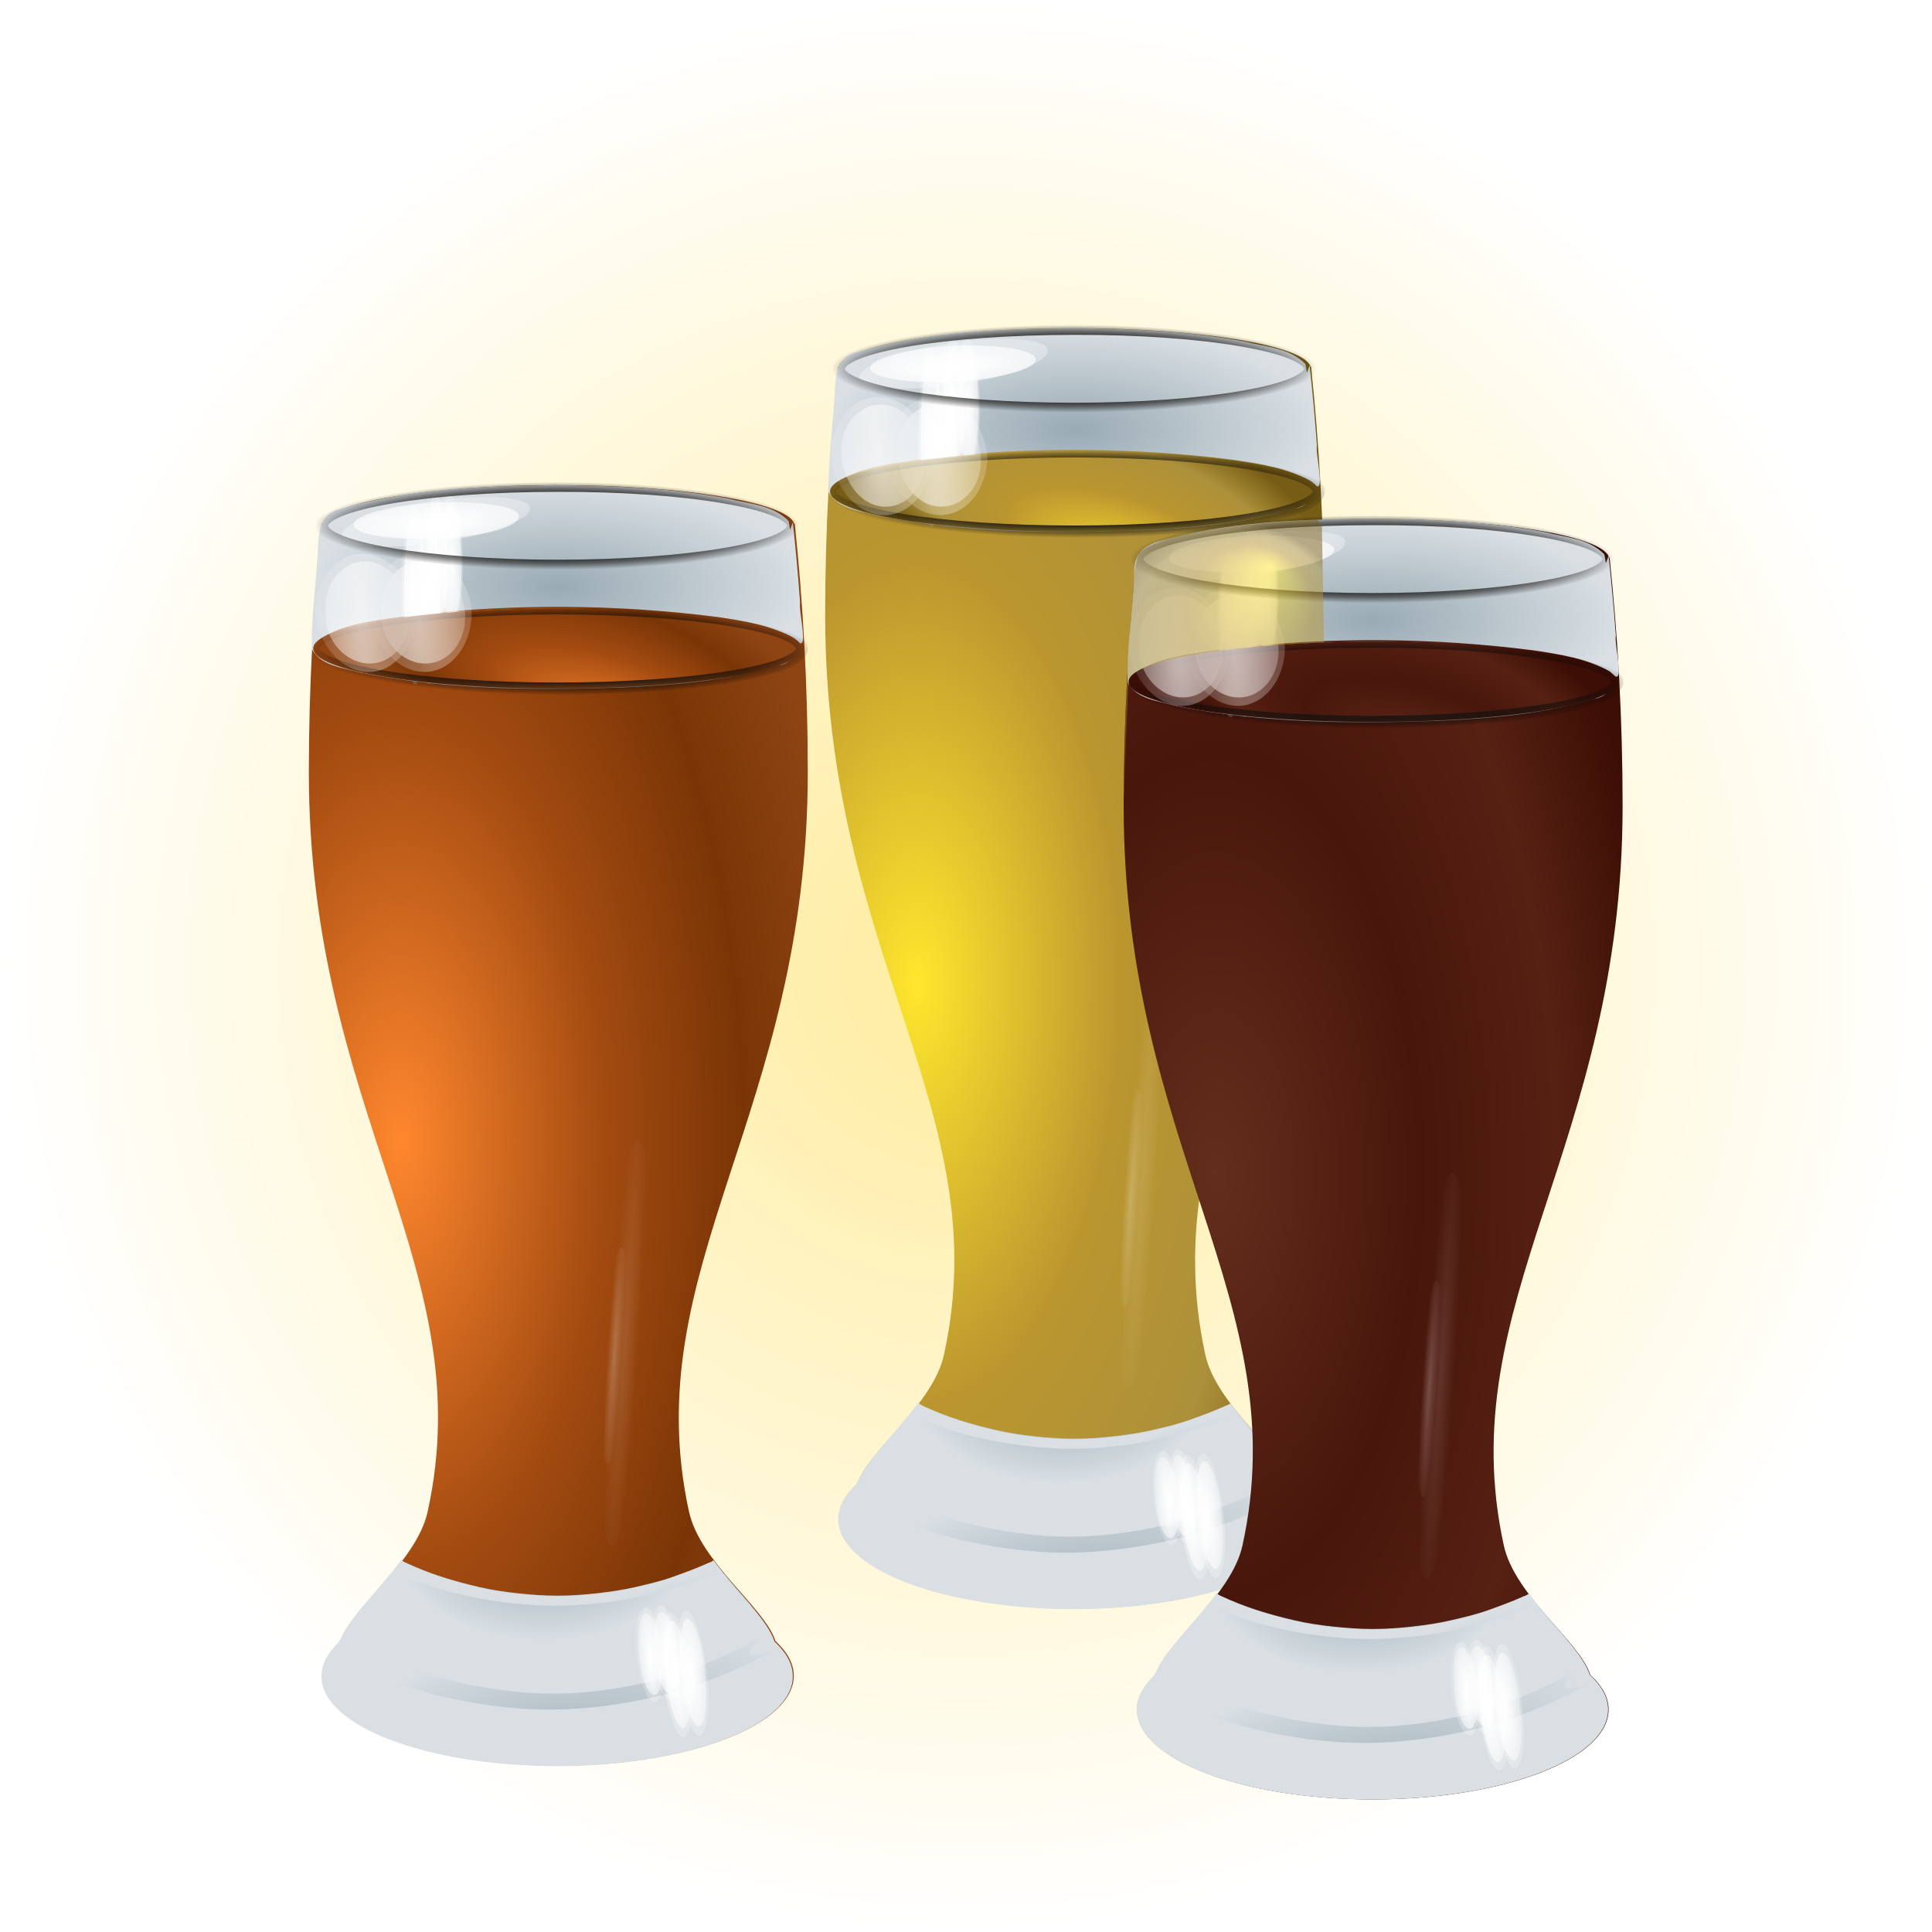 <?xml version="1.0" encoding="utf-8"?>
<!-- Generator: Adobe Illustrator 19.2.0, SVG Export Plug-In . SVG Version: 6.00 Build 0)  -->
<svg version="1.1"
	 id="svg2" inkscape:version="0.48.3.1 r9886" sodipodi:docname="beer_bottle_and_glass.svg" xmlns:cc="http://creativecommons.org/ns#" xmlns:dc="http://purl.org/dc/elements/1.1/" xmlns:inkscape="http://www.inkscape.org/namespaces/inkscape" xmlns:rdf="http://www.w3.org/1999/02/22-rdf-syntax-ns#" xmlns:sodipodi="http://sodipodi.sourceforge.net/DTD/sodipodi-0.dtd" xmlns:svg="http://www.w3.org/2000/svg"
	 xmlns="http://www.w3.org/2000/svg" xmlns:xlink="http://www.w3.org/1999/xlink" x="0px" y="0px" viewBox="0 0 400 400"
	 style="enable-background:new 0 0 400 400;" xml:space="preserve">
<rect x="0" y="0" width="400" height="400" fill="#808080" stroke="none"/>
<style type="text/css">
	.st0{fill:url(#SVGID_1_);}
	.st1{fill:url(#path3980_4_);}
	.st2{opacity:0.138;fill:url(#path4207_4_);enable-background:new    ;}
	.st3{fill:url(#path4079_3_);}
	.st4{fill:url(#path4048_4_);}
	.st5{fill:url(#path4550_4_);}
	.st6{opacity:0.493;fill:url(#path4266_4_);enable-background:new    ;}
	.st7{fill:url(#path4268_4_);}
	.st8{opacity:0.493;fill:url(#path4270_4_);enable-background:new    ;}
	.st9{fill:url(#path4272_4_);}
	.st10{opacity:0.493;fill:url(#path4332_4_);enable-background:new    ;}
	.st11{fill:url(#path4334_4_);}
	.st12{opacity:0.493;fill:url(#path4336_4_);enable-background:new    ;}
	.st13{fill:url(#path4338_4_);}
	.st14{opacity:0.493;fill:url(#path4217_4_);enable-background:new    ;}
	.st15{fill:url(#path4219_4_);}
	.st16{fill:url(#path4064_3_);stroke:url(#path4064_5_);stroke-width:2.503;}
	.st17{opacity:0.698;}
	.st18{opacity:0.493;fill:url(#path4288_4_);enable-background:new    ;}
	.st19{fill:url(#path4290_4_);}
	.st20{opacity:0.493;fill:url(#path4292_4_);enable-background:new    ;}
	.st21{fill:url(#path4294_4_);}
	.st22{opacity:0.493;fill:url(#path4477_3_);enable-background:new    ;}
	.st23{fill:url(#path4479_3_);}
	.st24{opacity:0.493;fill:url(#path4481_3_);enable-background:new    ;}
	.st25{fill:url(#path4483_3_);}
	.st26{opacity:0.493;fill:url(#path4491_3_);enable-background:new    ;}
	.st27{fill:url(#path4493_3_);}
	.st28{opacity:0.493;fill:url(#path4495_3_);enable-background:new    ;}
	.st29{fill:url(#path4497_3_);}
	.st30{fill:url(#path4537_4_);}
	.st31{opacity:0.233;}
	.st32{opacity:0.493;fill:url(#path5049_3_);enable-background:new    ;}
	.st33{fill:url(#path5051_3_);}
	.st34{fill:none;stroke:url(#path3985_4_);stroke-width:2.548;}
	.st35{fill:url(#path3980_5_);}
	.st36{opacity:0.138;fill:url(#path4207_5_);enable-background:new    ;}
	.st37{fill:url(#path4079_5_);}
	.st38{fill:url(#path4048_5_);}
	.st39{fill:url(#path4550_5_);}
	.st40{opacity:0.493;fill:url(#path4266_5_);enable-background:new    ;}
	.st41{fill:url(#path4268_5_);}
	.st42{opacity:0.493;fill:url(#path4270_5_);enable-background:new    ;}
	.st43{fill:url(#path4272_5_);}
	.st44{opacity:0.493;fill:url(#path4332_5_);enable-background:new    ;}
	.st45{fill:url(#path4334_5_);}
	.st46{opacity:0.493;fill:url(#path4336_5_);enable-background:new    ;}
	.st47{fill:url(#path4338_5_);}
	.st48{opacity:0.493;fill:url(#path4217_5_);enable-background:new    ;}
	.st49{fill:url(#path4219_5_);}
	.st50{fill:url(#path4064_6_);stroke:url(#path4064_7_);stroke-width:2.503;}
	.st51{opacity:0.493;fill:url(#path4288_5_);enable-background:new    ;}
	.st52{fill:url(#path4290_5_);}
	.st53{opacity:0.493;fill:url(#path4292_5_);enable-background:new    ;}
	.st54{fill:url(#path4294_5_);}
	.st55{opacity:0.493;fill:url(#path4477_5_);enable-background:new    ;}
	.st56{fill:url(#path4479_5_);}
	.st57{opacity:0.493;fill:url(#path4481_5_);enable-background:new    ;}
	.st58{fill:url(#path4483_5_);}
	.st59{opacity:0.493;fill:url(#path4491_5_);enable-background:new    ;}
	.st60{fill:url(#path4493_5_);}
	.st61{opacity:0.493;fill:url(#path4495_5_);enable-background:new    ;}
	.st62{fill:url(#path4497_5_);}
	.st63{fill:url(#path4537_5_);}
	.st64{opacity:0.493;fill:url(#path5049_5_);enable-background:new    ;}
	.st65{fill:url(#path5051_5_);}
	.st66{fill:none;stroke:url(#path3985_5_);stroke-width:2.548;}
	.st67{fill:url(#path3980_6_);}
	.st68{opacity:0.138;fill:url(#path4207_6_);enable-background:new    ;}
	.st69{fill:url(#path4079_6_);}
	.st70{fill:url(#path4048_6_);}
	.st71{fill:url(#path4550_6_);}
	.st72{opacity:0.493;fill:url(#path4266_6_);enable-background:new    ;}
	.st73{fill:url(#path4268_6_);}
	.st74{opacity:0.493;fill:url(#path4270_6_);enable-background:new    ;}
	.st75{fill:url(#path4272_6_);}
	.st76{opacity:0.493;fill:url(#path4332_6_);enable-background:new    ;}
	.st77{fill:url(#path4334_6_);}
	.st78{opacity:0.493;fill:url(#path4336_6_);enable-background:new    ;}
	.st79{fill:url(#path4338_6_);}
	.st80{opacity:0.493;fill:url(#path4217_6_);enable-background:new    ;}
	.st81{fill:url(#path4219_6_);}
	.st82{fill:url(#path4064_8_);stroke:url(#path4064_9_);stroke-width:2.503;}
	.st83{opacity:0.493;fill:url(#path4288_6_);enable-background:new    ;}
	.st84{fill:url(#path4290_6_);}
	.st85{opacity:0.493;fill:url(#path4292_6_);enable-background:new    ;}
	.st86{fill:url(#path4294_6_);}
	.st87{opacity:0.493;fill:url(#path4477_6_);enable-background:new    ;}
	.st88{fill:url(#path4479_6_);}
	.st89{opacity:0.493;fill:url(#path4481_6_);enable-background:new    ;}
	.st90{fill:url(#path4483_6_);}
	.st91{opacity:0.493;fill:url(#path4491_6_);enable-background:new    ;}
	.st92{fill:url(#path4493_6_);}
	.st93{opacity:0.493;fill:url(#path4495_6_);enable-background:new    ;}
	.st94{fill:url(#path4497_6_);}
	.st95{fill:url(#path4537_6_);}
	.st96{opacity:0.493;fill:url(#path5049_6_);enable-background:new    ;}
	.st97{fill:url(#path5051_6_);}
	.st98{fill:none;stroke:url(#path3985_6_);stroke-width:2.548;}
	.st99{opacity:0.5;fill:url(#SVGID_2_);}
</style>
<radialGradient id="SVGID_1_" cx="200" cy="200" r="200" gradientUnits="userSpaceOnUse">
	<stop  offset="0" style="stop-color:#FFEC9E"/>
	<stop  offset="1" style="stop-color:#FFFFFF"/>
</radialGradient>
<rect class="st0" width="400" height="400"/>
<title  id="title4064">beer bottle and glass</title>
<sodipodi:namedview  bordercolor="#666666" borderopacity="1.0" fit-margin-bottom="0" fit-margin-left="0" fit-margin-right="0" fit-margin-top="0" id="base" inkscape:current-layer="layer1" inkscape:cx="-5.38764" inkscape:cy="182.51724" inkscape:document-units="px" inkscape:object-nodes="false" inkscape:pageopacity="0.0" inkscape:pageshadow="2" inkscape:snap-bbox="true" inkscape:snap-center="false" inkscape:snap-object-midpoints="false" inkscape:snap-smooth-nodes="false" inkscape:window-height="767" inkscape:window-maximized="0" inkscape:window-width="978" inkscape:window-x="176" inkscape:window-y="-3" inkscape:zoom="1" pagecolor="#ffffff" showgrid="false">
	</sodipodi:namedview>
<g id="layer1_2_" transform="translate(-323.156,69.156)" inkscape:groupmode="layer" inkscape:label="Layer 1">
	<g id="g3897_2_" transform="translate(-28,0)">
		<g id="g5057_2_" transform="translate(189,-296)">
			
				<radialGradient id="path3980_4_" cx="435.946" cy="591.439" r="51.609" gradientTransform="matrix(1.803 0 0 -3.724 -433.924 2633.013)" gradientUnits="userSpaceOnUse">
				<stop  offset="0" style="stop-color:#FFE72D"/>
				<stop  offset="0.453" style="stop-color:#BB962F"/>
				<stop  offset="0.762" style="stop-color:#AC903A"/>
				<stop  offset="1" style="stop-color:#775C15"/>
			</radialGradient>
			<path id="path3980_2_" inkscape:connector-curvature="0" sodipodi:nodetypes="sccsaccsssccasccss" class="st1" d="M384.6,294.8
				c-26.4,0-47.8,3.6-48.8,8c0,0-0.1-0.1-0.1-0.1c-1.7,16.2-2.7,33.5-2.7,51.5c0,70.8,35.7,102.6,24.6,153.1
				c-2.3,10.5-15.8,20-18,26.8c0,0,0,0,0,0c-2.4,2.2-3.8,4.6-3.8,7.2c0,10.3,21.8,18.6,48.8,18.6s48.8-8.4,48.8-18.6
				c0-2.6-1.4-5-3.8-7.2c0,0,0,0,0,0c-2.1-6.8-15.6-16.3-17.9-26.8c-11-50.5,24.6-82.3,24.6-153.1c0-18-1-35.3-2.7-51.5
				c0,0-0.1,0.1-0.1,0.1C432.4,298.4,410.9,294.8,384.6,294.8L384.6,294.8z"/>
			
				<radialGradient id="path4207_4_" cx="733.515" cy="491.413" r="51.609" gradientTransform="matrix(0.7 0 0 -1.365 -49.249 1150.207)" gradientUnits="userSpaceOnUse">
				<stop  offset="0" style="stop-color:#FFFFFF"/>
				<stop  offset="1" style="stop-color:#FFFFFF;stop-opacity:0"/>
			</radialGradient>
			<path id="path4207_2_" inkscape:connector-curvature="0" sodipodi:nodetypes="sccsaccsssccasccss" class="st2" d="M384.6,294.8
				c-20.6,0-37.3,3.6-38.1,8c0,0-0.1-0.1-0.1-0.1c-1.3,16.2-2.1,33.5-2.1,51.5c0,70.8,27.8,102.6,19.2,153.1
				c-1.8,10.5-12.4,20-14,26.8c0,0,0,0,0,0c-1.9,2.2-3,4.6-3,7.2c0,10.3,17,18.6,38.1,18.6s38.1-8.4,38.1-18.6c0-2.6-1.1-5-3-7.2
				c0,0,0,0,0,0c-1.7-6.8-12.2-16.3-14-26.8c-8.6-50.5,19.2-82.3,19.2-153.1c0-18-0.8-35.3-2.1-51.5c0,0-0.1,0.1-0.1,0.1
				C421.9,298.4,405.2,294.8,384.6,294.8L384.6,294.8z"/>
			
				<radialGradient id="path4079_3_" cx="546.837" cy="106.067" r="50.861" gradientTransform="matrix(1 0 0 -0.414 -162.156 359.782)" gradientUnits="userSpaceOnUse">
				<stop  offset="0" style="stop-color:#99AAB4"/>
				<stop  offset="1" style="stop-color:#D9DFE3"/>
			</radialGradient>
			<path id="path4079_2_" inkscape:connector-curvature="0" class="st3" d="M384.2,294.8c-14.9,0.2-30.1,0.6-44.5,4.9
				c-5.5,1.2-4.4,6.9-4.9,11.1c-0.4,5.9-1.2,11.9-1.1,17.9c1.9,3.6,6.6,3.9,10.1,4.9c17.8,3.6,36.1,3.7,54.1,3.1
				c10.9-0.5,22-1.4,32.5-4.6c3.5-0.4,5.6-5.1,1.3-6.1c-8.1-3.5-17.1-3.9-25.8-4.8c-19.9-1.5-40-1.2-59.7,2
				c-3.9,0.7-7.8,1.7-11.2,3.7c5.7-3.8,12.8-4.1,19.4-5.2c21-2.4,42.4-2.3,63.4,0.4c5.4,0.8,11.1,1.7,15.8,4.4
				c3.5,4.2,0.8-5.4,1.2-7.5c-0.4-5.5-0.9-11-1.5-16.5c-0.9,2.4-0.4,1.5-0.9-0.3c-3.2-3.3-8.1-3.5-12.3-4.6
				C408.4,295.4,396.3,294.9,384.2,294.8L384.2,294.8z"/>
			
				<radialGradient id="path4048_4_" cx="645.534" cy="-78.464" r="48.797" gradientTransform="matrix(0.621 0 0 -0.39 -19.079 484.137)" gradientUnits="userSpaceOnUse">
				<stop  offset="0" style="stop-color:#99AAB4"/>
				<stop  offset="1" style="stop-color:#D9DFE3"/>
			</radialGradient>
			<path id="path4048_2_" inkscape:connector-curvature="0" class="st4" d="M416.9,517.4c-0.3,0.2-0.6,0.4-1,0.5
				c-2.4,1.1-4.9,2-7.4,2.9s-5.1,1.5-7.7,2.1s-5.3,1-8,1.3s-5.4,0.5-8.2,0.5s-5.5-0.2-8.3-0.5s-5.4-0.7-8-1.3s-5.2-1.3-7.7-2.1
				s-5-1.8-7.4-2.9c-0.3-0.1-0.6-0.3-1-0.5c-4.9,6.5-11.2,12.3-12.7,16.8c0,0,0,0,0,0c-2.4,2.2-3.8,4.6-3.8,7.2
				c0,10.3,21.8,18.6,48.8,18.6s48.8-8.4,48.8-18.6c0-2.6-1.4-5-3.8-7.2c0,0,0,0,0,0C428.1,529.7,421.8,523.9,416.9,517.4
				L416.9,517.4z"/>
			
				<radialGradient id="path4550_4_" cx="475.066" cy="-62.712" r="48.797" gradientTransform="matrix(1.241 -0.411 -0.135 -0.624 -220.27 721.184)" gradientUnits="userSpaceOnUse">
				<stop  offset="0" style="stop-color:#99AAB4"/>
				<stop  offset="1" style="stop-color:#D9DFE3"/>
			</radialGradient>
			<path id="path4550_2_" inkscape:connector-curvature="0" sodipodi:nodetypes="ccssssssssscccssssssscc" class="st5" d="
				M340.1,533c-0.8,1.3-1.6,2.5-2.4,3.7c0.2,0.1,0.4,0.3,0.7,0.4c3.4,1.8,6.9,3.4,10.5,4.8c3.6,1.4,7.2,2.5,11,3.5
				c3.7,0.9,7.5,1.6,11.3,2.1c3.8,0.5,7.8,0.8,11.7,0.8c3.9,0,7.8-0.3,11.7-0.8c3.8-0.5,7.6-1.2,11.3-2.1c3.7-0.9,7.4-2.1,11-3.5
				c3.6-1.4,7-3,10.5-4.8c0.5-0.2,0.9-0.6,1.4-0.8c-6,1.6-5.3,0.3-1.8-3.3c-0.4,0.3-0.9,0.6-1.3,0.8c-3.2,1.8-6.5,3.4-9.9,4.8
				c-3.4,1.4-6.9,2.5-10.4,3.5c-3.5,0.9-7.1,1.6-10.7,2.1s-7.3,0.8-11,0.8s-7.4-0.3-11.1-0.8c-3.6-0.5-7.2-1.2-10.7-2.1
				c-3.5-0.9-7-2.1-10.4-3.5c-3.4-1.4-6.7-3-9.9-4.8C341,533.5,340.6,533.2,340.1,533z"/>
			<g id="g4371_2_" transform="matrix(0.498,0,0,1.304,173.788,-104.919)">
				<g id="g4260_2_" transform="matrix(-0.441,1.495,3.426,0.193,757.994,-536.546)">
					<g id="g4262_2_">
						<g id="g4264_2_" transform="translate(0.214,-1.664)">
							
								<radialGradient id="path4266_4_" cx="302.086" cy="155.527" r="15.125" gradientTransform="matrix(-7.491300e-002 -0.206 0.795 8.767745e-002 475.676 12.185)" gradientUnits="userSpaceOnUse">
								<stop  offset="0" style="stop-color:#FFFFFF"/>
								<stop  offset="1" style="stop-color:#FFFFFF;stop-opacity:0"/>
							</radialGradient>
							
								<path id="path4266_2_" sodipodi:cx="591.625" sodipodi:cy="-32.762821" sodipodi:rx="15.125" sodipodi:ry="2.125" sodipodi:type="arc" class="st6" d="
								M583.8-35.4c-0.1,0.8-3.4,1-7.2,0.5c-3.9-0.6-6.9-1.7-6.8-2.5s3.4-1,7.2-0.5C580.9-37.3,583.9-36.2,583.8-35.4z"/>
							
								<radialGradient id="path4268_4_" cx="215.439" cy="159.741" r="15.125" gradientTransform="matrix(-6.444126e-002 -0.177 0.684 7.542142e-002 481.341 -10.268)" gradientUnits="userSpaceOnUse">
								<stop  offset="0" style="stop-color:#FFFFFF"/>
								<stop  offset="1" style="stop-color:#FFFFFF;stop-opacity:0"/>
							</radialGradient>
							
								<path id="path4268_2_" sodipodi:cx="591.625" sodipodi:cy="-32.762821" sodipodi:rx="15.125" sodipodi:ry="2.125" sodipodi:type="arc" class="st7" d="
								M582.8-35.5c-0.1,0.7-2.9,0.9-6.2,0.4c-3.3-0.5-6-1.4-5.9-2.1c0.1-0.7,2.9-0.9,6.2-0.4C580.3-37.2,582.9-36.2,582.8-35.5z"/>
						</g>
						
							<radialGradient id="path4270_4_" cx="302.3" cy="153.863" r="15.125" gradientTransform="matrix(-7.491300e-002 -0.206 0.795 8.767745e-002 477.016 12.375)" gradientUnits="userSpaceOnUse">
							<stop  offset="0" style="stop-color:#FFFFFF"/>
							<stop  offset="1" style="stop-color:#FFFFFF;stop-opacity:0"/>
						</radialGradient>
						
							<path id="path4270_2_" sodipodi:cx="591.625" sodipodi:cy="-32.762821" sodipodi:rx="15.125" sodipodi:ry="2.125" sodipodi:type="arc" class="st8" d="
							M583.8-35.4c-0.1,0.8-3.4,1-7.2,0.5c-3.9-0.6-6.9-1.7-6.8-2.5s3.4-1,7.2-0.5C580.9-37.3,583.9-36.2,583.8-35.4z"/>
					</g>
					
						<radialGradient id="path4272_4_" cx="215.654" cy="158.076" r="15.125" gradientTransform="matrix(-6.444126e-002 -0.177 0.684 7.542142e-002 482.494 -10.105)" gradientUnits="userSpaceOnUse">
						<stop  offset="0" style="stop-color:#FFFFFF"/>
						<stop  offset="1" style="stop-color:#FFFFFF;stop-opacity:0"/>
					</radialGradient>
					
						<path id="path4272_2_" sodipodi:cx="591.625" sodipodi:cy="-32.762821" sodipodi:rx="15.125" sodipodi:ry="2.125" sodipodi:type="arc" class="st9" d="
						M582.8-35.5c-0.1,0.7-2.9,0.9-6.2,0.4c-3.3-0.5-6-1.4-5.9-2.1c0.1-0.7,2.9-0.9,6.2-0.4C580.3-37.2,582.9-36.2,582.8-35.5z"/>
				</g>
				<g id="g4326_2_" transform="matrix(-0.453,1.98,3.515,0.255,759.512,-820.958)">
					<g id="g4328_2_">
						<g id="g4330_2_" transform="translate(0.214,-1.664)">
							
								<radialGradient id="path4332_4_" cx="378.313" cy="139.786" r="15.125" gradientTransform="matrix(-6.877864e-002 -0.268 0.817 8.261572e-002 494.583 54.198)" gradientUnits="userSpaceOnUse">
								<stop  offset="0" style="stop-color:#FFFFFF"/>
								<stop  offset="1" style="stop-color:#FFFFFF;stop-opacity:0"/>
							</radialGradient>
							
								<path id="path4332_2_" sodipodi:cx="591.625" sodipodi:cy="-32.762821" sodipodi:rx="15.125" sodipodi:ry="2.125" sodipodi:type="arc" class="st10" d="
								M589.8-34.8c-0.1,0.8-3.4,1-7.2,0.5c-3.9-0.6-6.9-1.7-6.8-2.5s3.4-1,7.2-0.5S590-35.6,589.8-34.8z"/>
							
								<radialGradient id="path4334_4_" cx="314.39" cy="142.928" r="15.125" gradientTransform="matrix(-5.916439e-002 -0.231 0.703 7.106724e-002 500.925 26.65)" gradientUnits="userSpaceOnUse">
								<stop  offset="0" style="stop-color:#FFFFFF"/>
								<stop  offset="1" style="stop-color:#FFFFFF;stop-opacity:0"/>
							</radialGradient>
							
								<path id="path4334_2_" sodipodi:cx="591.625" sodipodi:cy="-32.762821" sodipodi:rx="15.125" sodipodi:ry="2.125" sodipodi:type="arc" class="st11" d="
								M588.9-34.9c-0.1,0.7-2.9,0.9-6.2,0.4s-6-1.4-5.9-2.1c0.1-0.7,2.9-0.9,6.2-0.4C586.3-36.6,589-35.6,588.9-34.9z"/>
						</g>
						
							<radialGradient id="path4336_4_" cx="378.527" cy="138.122" r="15.125" gradientTransform="matrix(-6.877864e-002 -0.268 0.817 8.261572e-002 495.957 54.393)" gradientUnits="userSpaceOnUse">
							<stop  offset="0" style="stop-color:#FFFFFF"/>
							<stop  offset="1" style="stop-color:#FFFFFF;stop-opacity:0"/>
						</radialGradient>
						
							<path id="path4336_2_" sodipodi:cx="591.625" sodipodi:cy="-32.762821" sodipodi:rx="15.125" sodipodi:ry="2.125" sodipodi:type="arc" class="st12" d="
							M589.8-34.8c-0.1,0.8-3.4,1-7.2,0.5c-3.9-0.6-6.9-1.7-6.8-2.5s3.4-1,7.2-0.5S590-35.6,589.8-34.8z"/>
					</g>
					
						<radialGradient id="path4338_4_" cx="314.604" cy="141.263" r="15.125" gradientTransform="matrix(-5.916439e-002 -0.231 0.703 7.106724e-002 502.108 26.818)" gradientUnits="userSpaceOnUse">
						<stop  offset="0" style="stop-color:#FFFFFF"/>
						<stop  offset="1" style="stop-color:#FFFFFF;stop-opacity:0"/>
					</radialGradient>
					
						<path id="path4338_2_" sodipodi:cx="591.625" sodipodi:cy="-32.762821" sodipodi:rx="15.125" sodipodi:ry="2.125" sodipodi:type="arc" class="st13" d="
						M588.9-34.9c-0.1,0.7-2.9,0.9-6.2,0.4s-6-1.4-5.9-2.1c0.1-0.7,2.9-0.9,6.2-0.4C586.3-36.6,589-35.6,588.9-34.9z"/>
				</g>
				<g id="g4215_2_" transform="matrix(5.593,0,0,-2.221,-3014.577,263.317)">
					
						<radialGradient id="path4217_4_" cx="729.954" cy="-418.972" r="15.125" gradientTransform="matrix(1.293 0.183 -4.032184e-002 0.284 -355.074 -36.812)" gradientUnits="userSpaceOnUse">
						<stop  offset="0" style="stop-color:#FFFFFF"/>
						<stop  offset="1" style="stop-color:#FFFFFF;stop-opacity:0"/>
					</radialGradient>
					
						<path id="path4217_2_" sodipodi:cx="591.625" sodipodi:cy="-32.762821" sodipodi:rx="15.125" sodipodi:ry="2.125" sodipodi:type="arc" class="st14" d="
						M612.7-21c-0.1,0.8-3.4,1-7.2,0.5c-3.9-0.6-6.9-1.7-6.8-2.5s3.4-1,7.2-0.5C609.7-23,612.8-21.9,612.7-21z"/>
					
						<radialGradient id="path4219_4_" cx="744.881" cy="-433.547" r="15.125" gradientTransform="matrix(1.131 6.117535e-002 7.458760e-003 0.246 -233.636 38.917)" gradientUnits="userSpaceOnUse">
						<stop  offset="0" style="stop-color:#FFFFFF"/>
						<stop  offset="1" style="stop-color:#FFFFFF;stop-opacity:0"/>
					</radialGradient>
					
						<path id="path4219_2_" sodipodi:cx="591.625" sodipodi:cy="-32.762821" sodipodi:rx="15.125" sodipodi:ry="2.125" sodipodi:type="arc" class="st15" d="
						M611.8-21.7c0,0.7-2.7,1.1-6.1,1c-3.4-0.2-6.2-0.9-6.2-1.6c0-0.7,2.7-1.1,6.1-1C609-23.1,611.8-22.4,611.8-21.7z"/>
				</g>
			</g>
			
				<radialGradient id="path4064_3_" cx="447.518" cy="477.187" r="45.808" fx="462.147" fy="446.152" gradientTransform="matrix(1.051 0.281 0.112 -0.413 -137.725 400.397)" gradientUnits="userSpaceOnUse">
				<stop  offset="0" style="stop-color:#FFE72D"/>
				<stop  offset="0.453" style="stop-color:#BB962F"/>
				<stop  offset="0.762" style="stop-color:#AC903A"/>
				<stop  offset="1" style="stop-color:#775C15"/>
			</radialGradient>
			
				<radialGradient id="path4064_5_" cx="418.342" cy="-3.994" r="45.808" gradientTransform="matrix(1.136 0 0 -0.198 -89.362 328.329)" gradientUnits="userSpaceOnUse">
				<stop  offset="0" style="stop-color:#733D20"/>
				<stop  offset="0.296" style="stop-color:#7A3A0D;stop-opacity:0"/>
				<stop  offset="0.357" style="stop-color:#53280E;stop-opacity:0"/>
				<stop  offset="0.686" style="stop-color:#1E1814"/>
				<stop  offset="0.861" style="stop-color:#0F0C0A;stop-opacity:0.525"/>
				<stop  offset="1" style="stop-color:#000000;stop-opacity:0"/>
			</radialGradient>
			
				<path id="path4064_2_" sodipodi:cx="266.57925" sodipodi:cy="85.747208" sodipodi:rx="44.547726" sodipodi:ry="14.849242" sodipodi:type="arc" class="st16" d="
				M435.2,328.6c0,4.6-22.7,8.3-50.6,8.3c-27.9,0-50.6-3.7-50.6-8.3c0-4.6,22.7-8.3,50.6-8.3C412.6,320.3,435.2,324,435.2,328.6z"/>
			<g id="g4282_2_" transform="matrix(-0.879,1.716,6.822,0.221,1141.102,-654.649)" class="st17">
				<g id="g4284_2_">
					<g id="g4286_2_" transform="translate(0.214,-1.664)">
						
							<radialGradient id="path4288_4_" cx="729.679" cy="40.83" r="15.125" gradientTransform="matrix(-0.384 -0.226 3.171 0.428 724.915 106.694)" gradientUnits="userSpaceOnUse">
							<stop  offset="0" style="stop-color:#FFFFFF"/>
							<stop  offset="1" style="stop-color:#FFFFFF;stop-opacity:0"/>
						</radialGradient>
						
							<path id="path4288_2_" sodipodi:cx="591.625" sodipodi:cy="-32.762821" sodipodi:rx="15.125" sodipodi:ry="2.125" sodipodi:type="arc" class="st18" d="
							M581-40.1c-0.1,0.8-3.4,1-7.2,0.5c-3.9-0.6-6.9-1.7-6.8-2.5c0.1-0.8,3.4-1,7.2-0.5C578.1-42,581.1-40.9,581-40.1z"/>
						
							<radialGradient id="path4290_4_" cx="705.865" cy="42.07" r="15.125" gradientTransform="matrix(-0.331 -0.195 2.727 0.368 692.563 80.945)" gradientUnits="userSpaceOnUse">
							<stop  offset="0" style="stop-color:#FFFFFF"/>
							<stop  offset="1" style="stop-color:#FFFFFF;stop-opacity:0"/>
						</radialGradient>
						
							<path id="path4290_2_" sodipodi:cx="591.625" sodipodi:cy="-32.762821" sodipodi:rx="15.125" sodipodi:ry="2.125" sodipodi:type="arc" class="st19" d="
							M580-40.2c-0.1,0.7-2.9,0.9-6.2,0.4c-3.3-0.5-6-1.4-5.9-2.1c0.1-0.7,2.9-0.9,6.2-0.4S580.1-40.9,580-40.2z"/>
					</g>
					
						<radialGradient id="path4292_4_" cx="729.894" cy="39.166" r="15.125" gradientTransform="matrix(-0.384 -0.226 3.171 0.428 730.274 107.454)" gradientUnits="userSpaceOnUse">
						<stop  offset="0" style="stop-color:#FFFFFF"/>
						<stop  offset="1" style="stop-color:#FFFFFF;stop-opacity:0"/>
					</radialGradient>
					
						<path id="path4292_2_" sodipodi:cx="591.625" sodipodi:cy="-32.762821" sodipodi:rx="15.125" sodipodi:ry="2.125" sodipodi:type="arc" class="st20" d="
						M581-40.1c-0.1,0.8-3.4,1-7.2,0.5c-3.9-0.6-6.9-1.7-6.8-2.5s3.4-1,7.2-0.5C578.1-42,581.1-40.9,581-40.1z"/>
				</g>
				
					<radialGradient id="path4294_4_" cx="706.08" cy="40.406" r="15.125" gradientTransform="matrix(-0.331 -0.195 2.727 0.368 697.173 81.599)" gradientUnits="userSpaceOnUse">
					<stop  offset="0" style="stop-color:#FFFFFF"/>
					<stop  offset="1" style="stop-color:#FFFFFF;stop-opacity:0"/>
				</radialGradient>
				
					<path id="path4294_2_" sodipodi:cx="591.625" sodipodi:cy="-32.762821" sodipodi:rx="15.125" sodipodi:ry="2.125" sodipodi:type="arc" class="st21" d="
					M580-40.2c-0.1,0.7-2.9,0.9-6.2,0.4c-3.3-0.5-6-1.4-5.9-2.1c0.1-0.7,2.9-0.9,6.2-0.4S580.1-40.9,580-40.2z"/>
			</g>
			<g id="g4469_2_" transform="matrix(-0.549,0.067,0.112,0.912,551.263,236.838)">
				<g id="g4471_2_" transform="matrix(-0.441,1.495,3.426,0.193,757.994,-536.546)">
					<g id="g4473_2_">
						<g id="g4475_2_" transform="translate(0.214,-1.664)">
							
								<radialGradient id="path4477_3_" cx="1459.889" cy="-88.229" r="15.125" gradientTransform="matrix(0.209 -0.104 -0.858 -0.162 188.917 86.093)" gradientUnits="userSpaceOnUse">
								<stop  offset="0" style="stop-color:#FFFFFF"/>
								<stop  offset="1" style="stop-color:#FFFFFF;stop-opacity:0"/>
							</radialGradient>
							
								<path id="path4477_2_" sodipodi:cx="591.625" sodipodi:cy="-32.762821" sodipodi:rx="15.125" sodipodi:ry="2.125" sodipodi:type="arc" class="st22" d="
								M576.4-50.4c-0.1,0.8-3.4,1-7.2,0.5c-3.9-0.6-6.9-1.7-6.8-2.5s3.4-1,7.2-0.5C573.4-52.3,576.5-51.2,576.4-50.4z"/>
							
								<radialGradient id="path4479_3_" cx="1563.626" cy="-87.62" r="15.125" gradientTransform="matrix(0.18 -8.945107e-002 -0.738 -0.14 223.918 76.239)" gradientUnits="userSpaceOnUse">
								<stop  offset="0" style="stop-color:#FFFFFF"/>
								<stop  offset="1" style="stop-color:#FFFFFF;stop-opacity:0"/>
							</radialGradient>
							
								<path id="path4479_2_" sodipodi:cx="591.625" sodipodi:cy="-32.762821" sodipodi:rx="15.125" sodipodi:ry="2.125" sodipodi:type="arc" class="st23" d="
								M575.4-50.5c-0.1,0.7-2.9,0.9-6.2,0.4c-3.3-0.5-6-1.4-5.9-2.1s2.9-0.9,6.2-0.4C572.9-52.2,575.5-51.2,575.4-50.5z"/>
						</g>
						
							<radialGradient id="path4481_3_" cx="1460.103" cy="-89.893" r="15.125" gradientTransform="matrix(0.209 -0.104 -0.858 -0.162 187.445 85.845)" gradientUnits="userSpaceOnUse">
							<stop  offset="0" style="stop-color:#FFFFFF"/>
							<stop  offset="1" style="stop-color:#FFFFFF;stop-opacity:0"/>
						</radialGradient>
						
							<path id="path4481_2_" sodipodi:cx="591.625" sodipodi:cy="-32.762821" sodipodi:rx="15.125" sodipodi:ry="2.125" sodipodi:type="arc" class="st24" d="
							M576.4-50.4c-0.1,0.8-3.4,1-7.2,0.5c-3.9-0.6-6.9-1.7-6.8-2.5c0.1-0.8,3.4-1,7.2-0.5C573.4-52.3,576.5-51.2,576.4-50.4z"/>
					</g>
					
						<radialGradient id="path4483_3_" cx="1563.841" cy="-89.285" r="15.125" gradientTransform="matrix(0.18 -8.945107e-002 -0.738 -0.14 222.651 76.026)" gradientUnits="userSpaceOnUse">
						<stop  offset="0" style="stop-color:#FFFFFF"/>
						<stop  offset="1" style="stop-color:#FFFFFF;stop-opacity:0"/>
					</radialGradient>
					
						<path id="path4483_2_" sodipodi:cx="591.625" sodipodi:cy="-32.762821" sodipodi:rx="15.125" sodipodi:ry="2.125" sodipodi:type="arc" class="st25" d="
						M575.4-50.5c-0.1,0.7-2.9,0.9-6.2,0.4c-3.3-0.5-6-1.4-5.9-2.1s2.9-0.9,6.2-0.4C572.9-52.2,575.5-51.2,575.4-50.5z"/>
				</g>
				<g id="g4485_2_" transform="matrix(-0.453,1.98,3.515,0.255,759.512,-820.958)">
					<g id="g4487_2_">
						<g id="g4489_2_" transform="translate(0.214,-1.664)">
							
								<radialGradient id="path4491_3_" cx="1230.316" cy="-80.715" r="15.125" gradientTransform="matrix(0.243 -0.143 -0.876 -0.171 207.927 112.348)" gradientUnits="userSpaceOnUse">
								<stop  offset="0" style="stop-color:#FFFFFF"/>
								<stop  offset="1" style="stop-color:#FFFFFF;stop-opacity:0"/>
							</radialGradient>
							
								<path id="path4491_2_" sodipodi:cx="591.625" sodipodi:cy="-32.762821" sodipodi:rx="15.125" sodipodi:ry="2.125" sodipodi:type="arc" class="st26" d="
								M584.6-49.1c-0.1,0.8-3.4,1-7.2,0.5c-3.9-0.6-6.9-1.7-6.8-2.5s3.4-1,7.2-0.5C581.7-51.1,584.7-49.9,584.6-49.1z"/>
							
								<radialGradient id="path4493_3_" cx="1305.543" cy="-78.505" r="15.125" gradientTransform="matrix(0.209 -0.123 -0.754 -0.147 245.545 99.236)" gradientUnits="userSpaceOnUse">
								<stop  offset="0" style="stop-color:#FFFFFF"/>
								<stop  offset="1" style="stop-color:#FFFFFF;stop-opacity:0"/>
							</radialGradient>
							
								<path id="path4493_2_" sodipodi:cx="591.625" sodipodi:cy="-32.762821" sodipodi:rx="15.125" sodipodi:ry="2.125" sodipodi:type="arc" class="st27" d="
								M583.6-49.3c-0.1,0.7-2.9,0.9-6.2,0.4c-3.3-0.5-6-1.4-5.9-2.1c0.1-0.7,2.9-0.9,6.2-0.4C581.1-50.9,583.7-50,583.6-49.3z"/>
						</g>
						
							<radialGradient id="path4495_3_" cx="1230.531" cy="-82.38" r="15.125" gradientTransform="matrix(0.243 -0.143 -0.876 -0.171 206.416 112.093)" gradientUnits="userSpaceOnUse">
							<stop  offset="0" style="stop-color:#FFFFFF"/>
							<stop  offset="1" style="stop-color:#FFFFFF;stop-opacity:0"/>
						</radialGradient>
						
							<path id="path4495_2_" sodipodi:cx="591.625" sodipodi:cy="-32.762821" sodipodi:rx="15.125" sodipodi:ry="2.125" sodipodi:type="arc" class="st28" d="
							M584.6-49.1c-0.1,0.8-3.4,1-7.2,0.5c-3.9-0.6-6.9-1.7-6.8-2.5s3.4-1,7.2-0.5C581.7-51.1,584.7-49.9,584.6-49.1z"/>
					</g>
					
						<radialGradient id="path4497_3_" cx="1305.758" cy="-80.17" r="15.125" gradientTransform="matrix(0.209 -0.123 -0.754 -0.147 244.245 99.017)" gradientUnits="userSpaceOnUse">
						<stop  offset="0" style="stop-color:#FFFFFF"/>
						<stop  offset="1" style="stop-color:#FFFFFF;stop-opacity:0"/>
					</radialGradient>
					
						<path id="path4497_2_" sodipodi:cx="591.625" sodipodi:cy="-32.762821" sodipodi:rx="15.125" sodipodi:ry="2.125" sodipodi:type="arc" class="st29" d="
						M583.6-49.3c-0.1,0.7-2.9,0.9-6.2,0.4c-3.3-0.5-6-1.4-5.9-2.1c0.1-0.7,2.9-0.9,6.2-0.4C581.1-50.9,583.7-50,583.6-49.3z"/>
				</g>
			</g>
			
				<radialGradient id="path4537_4_" cx="537.832" cy="-267.515" r="48.797" gradientTransform="matrix(0.924 -0.248 -0.101 -0.376 -110.25 572.74)" gradientUnits="userSpaceOnUse">
				<stop  offset="0" style="stop-color:#99AAB4"/>
				<stop  offset="1" style="stop-color:#D9DFE3"/>
			</radialGradient>
			<path id="path4537_2_" inkscape:connector-curvature="0" class="st30" d="M352.3,517.4c-0.6,0.8-1.2,1.5-1.8,2.3
				c0.2,0.1,0.3,0.2,0.5,0.3c2.5,1.1,5.1,2,7.8,2.9s5.4,1.5,8.2,2.1s5.6,1,8.4,1.3s5.8,0.5,8.7,0.5s5.8-0.2,8.7-0.5s5.7-0.7,8.4-1.3
				s5.5-1.3,8.2-2.1s5.2-1.8,7.8-2.9c0.4-0.1,0.7-0.3,1-0.5c2.2,2.8,4.7,5.4,6.9,7.8c-2.5-3-5.6-6.3-8.2-9.8c-0.3,0.2-0.6,0.4-1,0.5
				c-2.4,1.1-4.9,2-7.4,2.9s-5.1,1.5-7.7,2.1s-5.3,1-8,1.3s-5.4,0.5-8.2,0.5s-5.5-0.2-8.3-0.5s-5.4-0.7-8-1.3s-5.2-1.3-7.7-2.1
				s-5-1.8-7.4-2.9C352.9,517.7,352.6,517.5,352.3,517.4z"/>
			<g id="g5047_2_" transform="matrix(-1.002,0.064,0.01,1.284,995.178,445.243)" class="st31">
				
					<radialGradient id="path5049_3_" cx="605.928" cy="224.034" r="2.828" gradientTransform="matrix(-1.069 -0.725 -1.326 -14.765 1540.076 3738.229)" gradientUnits="userSpaceOnUse">
					<stop  offset="0" style="stop-color:#FFFFFF"/>
					<stop  offset="1" style="stop-color:#FFFFFF;stop-opacity:0"/>
				</radialGradient>
				
					<path id="path5049_2_" sodipodi:cx="583.3631" sodipodi:cy="41.553036" sodipodi:rx="4.4156399" sodipodi:ry="35.708893" sodipodi:type="arc" class="st32" d="
					M599.9-8.7c1.6,18,1,32.6-1.5,32.6c-2.4,0-5.7-14.5-7.4-32.5c-1.6-18-1-32.6,1.5-32.6C595-41.2,598.3-26.7,599.9-8.7z"/>
				
					<radialGradient id="path5051_3_" cx="769.021" cy="208.763" r="2.828" gradientTransform="matrix(-0.57 -0.387 -0.708 -7.878 1183.709 1935.428)" gradientUnits="userSpaceOnUse">
					<stop  offset="0" style="stop-color:#FFFFFF"/>
					<stop  offset="1" style="stop-color:#FFFFFF;stop-opacity:0"/>
				</radialGradient>
				
					<path id="path5051_2_" sodipodi:cx="583.3631" sodipodi:cy="41.553036" sodipodi:rx="4.4156399" sodipodi:ry="35.708893" sodipodi:type="arc" class="st33" d="
					M599.8-6.7c0.9,9.6,0.5,17.4-0.8,17.4c-1.3,0-3.1-7.7-3.9-17.3S594.6-24,595.9-24C597.2-24,599-16.3,599.8-6.7z"/>
			</g>
			
				<radialGradient id="path3985_4_" cx="423.089" cy="-1.049" r="45.822" gradientTransform="matrix(1.095 0 0 -0.198 -78.845 302.955)" gradientUnits="userSpaceOnUse">
				<stop  offset="0" style="stop-color:#733D20"/>
				<stop  offset="0.296" style="stop-color:#7A3A0D;stop-opacity:0"/>
				<stop  offset="0.357" style="stop-color:#53280E;stop-opacity:0"/>
				<stop  offset="0.686" style="stop-color:#1E1814"/>
				<stop  offset="0.861" style="stop-color:#0F0C0A;stop-opacity:0.525"/>
				<stop  offset="1" style="stop-color:#000000;stop-opacity:0"/>
			</radialGradient>
			
				<path id="path3985_2_" sodipodi:cx="266.57925" sodipodi:cy="85.747208" sodipodi:rx="44.547726" sodipodi:ry="14.849242" sodipodi:type="arc" class="st34" d="
				M433.4,303.2c0,4.6-21.8,8.3-48.8,8.3s-48.8-3.7-48.8-8.3c0-4.6,21.8-8.3,48.8-8.3C411.6,294.8,433.4,298.6,433.4,303.2z"/>
		</g>
	</g>
</g>
<g id="layer1_1_" transform="translate(-323.156,69.156)" inkscape:groupmode="layer" inkscape:label="Layer 1">
	<g id="g3897_1_" transform="translate(-28,0)">
		<g id="g5057_1_" transform="translate(189,-296)">
			
				<radialGradient id="path3980_5_" cx="376.579" cy="582.706" r="51.609" gradientTransform="matrix(1.803 0 0 -3.724 -433.924 2633.013)" gradientUnits="userSpaceOnUse">
				<stop  offset="0" style="stop-color:#FF872E"/>
				<stop  offset="0.453" style="stop-color:#A34B11"/>
				<stop  offset="0.762" style="stop-color:#7A3506"/>
				<stop  offset="1" style="stop-color:#8E4413"/>
			</radialGradient>
			<path id="path3980_1_" inkscape:connector-curvature="0" sodipodi:nodetypes="sccsaccsssccasccss" class="st35" d="M277.6,327.3
				c-26.4,0-47.8,3.6-48.7,8c0,0-0.1-0.1-0.1-0.1c-1.7,16.2-2.7,33.5-2.7,51.5c0,70.8,35.7,102.6,24.6,153.1
				c-2.3,10.5-15.8,20-18,26.8c0,0,0,0,0,0c-2.4,2.2-3.8,4.6-3.8,7.2c0,10.3,21.8,18.6,48.8,18.6s48.8-8.4,48.8-18.6
				c0-2.6-1.4-5-3.8-7.2c0,0,0,0,0,0c-2.1-6.8-15.6-16.3-17.9-26.8c-11-50.5,24.6-82.3,24.6-153.1c0-18-1-35.3-2.7-51.5
				c0,0-0.1,0.1-0.1,0.1C325.4,330.9,303.9,327.3,277.6,327.3L277.6,327.3z"/>
			
				<radialGradient id="path4207_5_" cx="580.732" cy="467.58" r="51.609" gradientTransform="matrix(0.7 0 0 -1.365 -49.249 1150.207)" gradientUnits="userSpaceOnUse">
				<stop  offset="0" style="stop-color:#FFFFFF"/>
				<stop  offset="1" style="stop-color:#FFFFFF;stop-opacity:0"/>
			</radialGradient>
			<path id="path4207_1_" inkscape:connector-curvature="0" sodipodi:nodetypes="sccsaccsssccasccss" class="st36" d="M277.6,327.3
				c-20.6,0-37.3,3.6-38.1,8c0,0-0.1-0.1-0.1-0.1c-1.3,16.2-2.1,33.5-2.1,51.5c0,70.8,27.8,102.6,19.2,153.1
				c-1.8,10.5-12.4,20-14,26.8c0,0,0,0,0,0c-1.9,2.2-3,4.6-3,7.2c0,10.3,17,18.6,38.1,18.6s38.1-8.4,38.1-18.6c0-2.6-1.1-5-3-7.2
				c0,0,0,0,0,0c-1.7-6.8-12.2-16.3-14-26.8c-8.6-50.5,19.2-82.3,19.2-153.1c0-18-0.8-35.3-2.1-51.5c0,0-0.1,0.1-0.1,0.1
				C314.9,330.9,298.2,327.3,277.6,327.3L277.6,327.3z"/>
			
				<radialGradient id="path4079_5_" cx="439.821" cy="27.53" r="50.861" gradientTransform="matrix(1 0 0 -0.414 -162.156 359.782)" gradientUnits="userSpaceOnUse">
				<stop  offset="0" style="stop-color:#99AAB4"/>
				<stop  offset="1" style="stop-color:#D9DFE3"/>
			</radialGradient>
			<path id="path4079_1_" inkscape:connector-curvature="0" class="st37" d="M277.2,327.3c-14.9,0.2-30.1,0.6-44.5,4.9
				c-5.5,1.2-4.4,6.9-4.9,11.1c-0.4,5.9-1.2,11.9-1.1,17.9c1.9,3.6,6.6,3.9,10.1,4.9c17.8,3.6,36.1,3.7,54.1,3.1
				c10.9-0.5,22-1.4,32.5-4.6c3.5-0.4,5.6-5.1,1.3-6.1c-8.1-3.5-17.1-3.9-25.8-4.8c-19.9-1.5-40-1.2-59.7,2
				c-3.9,0.7-7.8,1.7-11.2,3.7c5.7-3.8,12.8-4.1,19.4-5.2c21-2.4,42.4-2.3,63.4,0.4c5.4,0.8,11.1,1.7,15.8,4.4
				c3.5,4.2,0.8-5.4,1.2-7.5c-0.4-5.5-0.9-11-1.5-16.5c-0.9,2.4-0.4,1.5-0.9-0.3c-3.2-3.3-8.1-3.5-12.3-4.6
				C301.4,327.9,289.3,327.4,277.2,327.3L277.2,327.3z"/>
			
				<radialGradient id="path4048_5_" cx="473.219" cy="-161.966" r="48.797" gradientTransform="matrix(0.621 0 0 -0.39 -19.079 484.137)" gradientUnits="userSpaceOnUse">
				<stop  offset="0" style="stop-color:#99AAB4"/>
				<stop  offset="1" style="stop-color:#D9DFE3"/>
			</radialGradient>
			<path id="path4048_1_" inkscape:connector-curvature="0" class="st38" d="M309.9,549.9c-0.3,0.2-0.6,0.4-1,0.5
				c-2.4,1.1-4.9,2-7.4,2.9s-5.1,1.5-7.7,2.1s-5.3,1-8,1.3s-5.4,0.5-8.2,0.5s-5.5-0.2-8.3-0.5s-5.4-0.7-8-1.3s-5.2-1.3-7.7-2.1
				c-2.5-0.8-5-1.8-7.4-2.9c-0.3-0.1-0.6-0.3-1-0.5c-4.9,6.5-11.2,12.3-12.7,16.8c0,0,0,0,0,0c-2.4,2.2-3.8,4.6-3.8,7.2
				c0,10.3,21.8,18.6,48.8,18.6s48.8-8.4,48.8-18.6c0-2.6-1.4-5-3.8-7.2c0,0,0,0,0,0C321.1,562.2,314.7,556.4,309.9,549.9
				L309.9,549.9z"/>
			
				<radialGradient id="path4550_5_" cx="389.324" cy="-58.393" r="48.797" gradientTransform="matrix(1.241 -0.411 -0.135 -0.624 -220.27 721.184)" gradientUnits="userSpaceOnUse">
				<stop  offset="0" style="stop-color:#99AAB4"/>
				<stop  offset="1" style="stop-color:#D9DFE3"/>
			</radialGradient>
			<path id="path4550_1_" inkscape:connector-curvature="0" sodipodi:nodetypes="ccssssssssscccssssssscc" class="st39" d="
				M233.1,565.5c-0.8,1.3-1.6,2.5-2.4,3.7c0.2,0.1,0.4,0.3,0.7,0.4c3.4,1.8,6.9,3.4,10.5,4.8c3.6,1.4,7.2,2.5,11,3.5
				c3.7,0.9,7.5,1.6,11.3,2.1c3.8,0.5,7.8,0.8,11.7,0.8c3.9,0,7.8-0.3,11.7-0.8c3.8-0.5,7.6-1.2,11.3-2.1c3.7-0.9,7.4-2.1,11-3.5
				c3.6-1.4,7-3,10.5-4.8c0.5-0.2,0.9-0.6,1.4-0.8c-6,1.6-5.3,0.3-1.8-3.3c-0.4,0.3-0.9,0.6-1.3,0.8c-3.2,1.8-6.5,3.4-9.9,4.8
				c-3.4,1.4-6.9,2.5-10.4,3.5c-3.5,0.9-7.1,1.6-10.7,2.1s-7.3,0.8-11,0.8s-7.4-0.3-11.1-0.8c-3.6-0.5-7.2-1.2-10.7-2.1
				c-3.5-0.9-7-2.1-10.4-3.5c-3.4-1.4-6.7-3-9.9-4.8C234,566.1,233.5,565.7,233.1,565.5z"/>
			<g id="g4371_1_" transform="matrix(0.498,0,0,1.304,173.788,-104.919)">
				<g id="g4260_1_" transform="matrix(-0.441,1.495,3.426,0.193,757.994,-536.546)">
					<g id="g4262_1_">
						<g id="g4264_1_" transform="translate(0.214,-1.664)">
							
								<radialGradient id="path4266_5_" cx="617.199" cy="215.822" r="15.125" gradientTransform="matrix(-7.491300e-002 -0.206 0.795 8.767745e-002 475.676 12.185)" gradientUnits="userSpaceOnUse">
								<stop  offset="0" style="stop-color:#FFFFFF"/>
								<stop  offset="1" style="stop-color:#FFFFFF;stop-opacity:0"/>
							</radialGradient>
							
								<path id="path4266_1_" sodipodi:cx="591.625" sodipodi:cy="-32.762821" sodipodi:rx="15.125" sodipodi:ry="2.125" sodipodi:type="arc" class="st40" d="
								M608.2-95c-0.1,0.8-3.4,1-7.2,0.5c-3.9-0.6-6.9-1.7-6.8-2.5s3.4-1,7.2-0.5C605.2-96.9,608.3-95.8,608.2-95z"/>
							
								<radialGradient id="path4268_5_" cx="581.759" cy="229.834" r="15.125" gradientTransform="matrix(-6.444126e-002 -0.177 0.684 7.542142e-002 481.341 -10.268)" gradientUnits="userSpaceOnUse">
								<stop  offset="0" style="stop-color:#FFFFFF"/>
								<stop  offset="1" style="stop-color:#FFFFFF;stop-opacity:0"/>
							</radialGradient>
							
								<path id="path4268_1_" sodipodi:cx="591.625" sodipodi:cy="-32.762821" sodipodi:rx="15.125" sodipodi:ry="2.125" sodipodi:type="arc" class="st41" d="
								M607.2-95.1c-0.1,0.7-2.9,0.9-6.2,0.4c-3.3-0.5-6-1.4-5.9-2.1c0.1-0.7,2.9-0.9,6.2-0.4C604.7-96.8,607.3-95.8,607.2-95.1z"/>
						</g>
						
							<radialGradient id="path4270_5_" cx="617.413" cy="214.158" r="15.125" gradientTransform="matrix(-7.491300e-002 -0.206 0.795 8.767745e-002 477.016 12.375)" gradientUnits="userSpaceOnUse">
							<stop  offset="0" style="stop-color:#FFFFFF"/>
							<stop  offset="1" style="stop-color:#FFFFFF;stop-opacity:0"/>
						</radialGradient>
						
							<path id="path4270_1_" sodipodi:cx="591.625" sodipodi:cy="-32.762821" sodipodi:rx="15.125" sodipodi:ry="2.125" sodipodi:type="arc" class="st42" d="
							M608.2-95c-0.1,0.8-3.4,1-7.2,0.5c-3.9-0.6-6.9-1.7-6.8-2.5s3.4-1,7.2-0.5C605.2-96.9,608.3-95.8,608.2-95z"/>
					</g>
					
						<radialGradient id="path4272_5_" cx="581.973" cy="228.169" r="15.125" gradientTransform="matrix(-6.444126e-002 -0.177 0.684 7.542142e-002 482.494 -10.105)" gradientUnits="userSpaceOnUse">
						<stop  offset="0" style="stop-color:#FFFFFF"/>
						<stop  offset="1" style="stop-color:#FFFFFF;stop-opacity:0"/>
					</radialGradient>
					
						<path id="path4272_1_" sodipodi:cx="591.625" sodipodi:cy="-32.762821" sodipodi:rx="15.125" sodipodi:ry="2.125" sodipodi:type="arc" class="st43" d="
						M607.2-95.1c-0.1,0.7-2.9,0.9-6.2,0.4c-3.3-0.5-6-1.4-5.9-2.1c0.1-0.7,2.9-0.9,6.2-0.4C604.7-96.8,607.3-95.8,607.2-95.1z"/>
				</g>
				<g id="g4326_1_" transform="matrix(-0.453,1.98,3.515,0.255,759.512,-820.958)">
					<g id="g4328_1_">
						<g id="g4330_1_" transform="translate(0.214,-1.664)">
							
								<radialGradient id="path4332_5_" cx="610.137" cy="183.942" r="15.125" gradientTransform="matrix(-6.877864e-002 -0.268 0.817 8.261572e-002 494.583 54.198)" gradientUnits="userSpaceOnUse">
								<stop  offset="0" style="stop-color:#FFFFFF"/>
								<stop  offset="1" style="stop-color:#FFFFFF;stop-opacity:0"/>
							</radialGradient>
							
								<path id="path4332_1_" sodipodi:cx="591.625" sodipodi:cy="-32.762821" sodipodi:rx="15.125" sodipodi:ry="2.125" sodipodi:type="arc" class="st44" d="
								M610-93.3c-0.1,0.8-3.4,1-7.2,0.5c-3.9-0.6-6.9-1.7-6.8-2.5s3.4-1,7.2-0.5C607-95.2,610.1-94.1,610-93.3z"/>
							
								<radialGradient id="path4334_5_" cx="583.885" cy="194.259" r="15.125" gradientTransform="matrix(-5.916439e-002 -0.231 0.703 7.106724e-002 500.925 26.65)" gradientUnits="userSpaceOnUse">
								<stop  offset="0" style="stop-color:#FFFFFF"/>
								<stop  offset="1" style="stop-color:#FFFFFF;stop-opacity:0"/>
							</radialGradient>
							
								<path id="path4334_1_" sodipodi:cx="591.625" sodipodi:cy="-32.762821" sodipodi:rx="15.125" sodipodi:ry="2.125" sodipodi:type="arc" class="st45" d="
								M609-93.4c-0.1,0.7-2.9,0.9-6.2,0.4c-3.3-0.5-6-1.4-5.9-2.1c0.1-0.7,2.9-0.9,6.2-0.4C606.5-95.1,609.1-94.1,609-93.4z"/>
						</g>
						
							<radialGradient id="path4336_5_" cx="610.351" cy="182.278" r="15.125" gradientTransform="matrix(-6.877864e-002 -0.268 0.817 8.261572e-002 495.957 54.393)" gradientUnits="userSpaceOnUse">
							<stop  offset="0" style="stop-color:#FFFFFF"/>
							<stop  offset="1" style="stop-color:#FFFFFF;stop-opacity:0"/>
						</radialGradient>
						
							<path id="path4336_1_" sodipodi:cx="591.625" sodipodi:cy="-32.762821" sodipodi:rx="15.125" sodipodi:ry="2.125" sodipodi:type="arc" class="st46" d="
							M610-93.3c-0.1,0.8-3.4,1-7.2,0.5c-3.9-0.6-6.9-1.7-6.8-2.5s3.4-1,7.2-0.5C607-95.2,610.1-94.1,610-93.3z"/>
					</g>
					
						<radialGradient id="path4338_5_" cx="584.1" cy="192.595" r="15.125" gradientTransform="matrix(-5.916439e-002 -0.231 0.703 7.106724e-002 502.108 26.818)" gradientUnits="userSpaceOnUse">
						<stop  offset="0" style="stop-color:#FFFFFF"/>
						<stop  offset="1" style="stop-color:#FFFFFF;stop-opacity:0"/>
					</radialGradient>
					
						<path id="path4338_1_" sodipodi:cx="591.625" sodipodi:cy="-32.762821" sodipodi:rx="15.125" sodipodi:ry="2.125" sodipodi:type="arc" class="st47" d="
						M609-93.4c-0.1,0.7-2.9,0.9-6.2,0.4c-3.3-0.5-6-1.4-5.9-2.1c0.1-0.7,2.9-0.9,6.2-0.4C606.5-95.1,609.1-94.1,609-93.4z"/>
				</g>
				<g id="g4215_1_" transform="matrix(5.593,0,0,-2.221,-3014.577,263.317)">
					
						<radialGradient id="path4217_5_" cx="699.611" cy="-438.911" r="15.125" gradientTransform="matrix(1.293 0.183 -4.032184e-002 0.284 -355.074 -36.812)" gradientUnits="userSpaceOnUse">
						<stop  offset="0" style="stop-color:#FFFFFF"/>
						<stop  offset="1" style="stop-color:#FFFFFF;stop-opacity:0"/>
					</radialGradient>
					
						<path id="path4217_1_" sodipodi:cx="591.625" sodipodi:cy="-32.762821" sodipodi:rx="15.125" sodipodi:ry="2.125" sodipodi:type="arc" class="st48" d="
						M574.2-32.3c-0.1,0.8-3.4,1-7.2,0.5s-6.9-1.7-6.8-2.5s3.4-1,7.2-0.5C571.3-34.2,574.4-33.1,574.2-32.3z"/>
					
						<radialGradient id="path4219_5_" cx="711.151" cy="-470.866" r="15.125" gradientTransform="matrix(1.131 6.117535e-002 7.458760e-003 0.246 -233.636 38.917)" gradientUnits="userSpaceOnUse">
						<stop  offset="0" style="stop-color:#FFFFFF"/>
						<stop  offset="1" style="stop-color:#FFFFFF;stop-opacity:0"/>
					</radialGradient>
					
						<path id="path4219_1_" sodipodi:cx="591.625" sodipodi:cy="-32.762821" sodipodi:rx="15.125" sodipodi:ry="2.125" sodipodi:type="arc" class="st49" d="
						M573.4-32.9c0,0.7-2.7,1.1-6.1,1c-3.4-0.2-6.2-0.9-6.2-1.6c0-0.7,2.7-1.1,6.1-1C570.6-34.4,573.3-33.7,573.4-32.9z"/>
				</g>
			</g>
			
				<radialGradient id="path4064_6_" cx="360.341" cy="339.147" r="45.808" fx="374.97" fy="308.112" gradientTransform="matrix(1.051 0.281 0.112 -0.413 -137.725 400.397)" gradientUnits="userSpaceOnUse">
				<stop  offset="0" style="stop-color:#FF872E"/>
				<stop  offset="0.453" style="stop-color:#A34B11"/>
				<stop  offset="0.762" style="stop-color:#7A3506"/>
				<stop  offset="1" style="stop-color:#8E4413"/>
			</radialGradient>
			
				<radialGradient id="path4064_7_" cx="324.116" cy="-168.464" r="45.808" gradientTransform="matrix(1.136 0 0 -0.198 -89.362 328.329)" gradientUnits="userSpaceOnUse">
				<stop  offset="0" style="stop-color:#733D20"/>
				<stop  offset="0.296" style="stop-color:#D66D27;stop-opacity:0"/>
				<stop  offset="0.357" style="stop-color:#5B0000;stop-opacity:0"/>
				<stop  offset="0.686" style="stop-color:#1E1814"/>
				<stop  offset="0.861" style="stop-color:#0F0C0A;stop-opacity:0.525"/>
				<stop  offset="1" style="stop-color:#000000;stop-opacity:0"/>
			</radialGradient>
			
				<path id="path4064_1_" sodipodi:cx="266.57925" sodipodi:cy="85.747208" sodipodi:rx="44.547726" sodipodi:ry="14.849242" sodipodi:type="arc" class="st50" d="
				M328.2,361.1c0,4.6-22.7,8.3-50.6,8.3s-50.6-3.7-50.6-8.3c0-4.6,22.7-8.3,50.6-8.3S328.2,356.5,328.2,361.1z"/>
			<g id="g4282_1_" transform="matrix(-0.879,1.716,6.822,0.221,1141.102,-654.649)" class="st17">
				<g id="g4284_1_">
					<g id="g4286_1_" transform="translate(0.214,-1.664)">
						
							<radialGradient id="path4288_5_" cx="820.233" cy="58.311" r="15.125" gradientTransform="matrix(-0.384 -0.226 3.171 0.428 724.915 106.694)" gradientUnits="userSpaceOnUse">
							<stop  offset="0" style="stop-color:#FFFFFF"/>
							<stop  offset="1" style="stop-color:#FFFFFF;stop-opacity:0"/>
						</radialGradient>
						
							<path id="path4288_1_" sodipodi:cx="591.625" sodipodi:cy="-32.762821" sodipodi:rx="15.125" sodipodi:ry="2.125" sodipodi:type="arc" class="st51" d="
							M601.6-53.1c-0.1,0.8-3.4,1-7.2,0.5s-6.9-1.7-6.8-2.5c0.1-0.8,3.4-1,7.2-0.5C598.7-55,601.7-53.9,601.6-53.1z"/>
						
							<radialGradient id="path4290_5_" cx="811.134" cy="62.391" r="15.125" gradientTransform="matrix(-0.331 -0.195 2.727 0.368 692.563 80.945)" gradientUnits="userSpaceOnUse">
							<stop  offset="0" style="stop-color:#FFFFFF"/>
							<stop  offset="1" style="stop-color:#FFFFFF;stop-opacity:0"/>
						</radialGradient>
						
							<path id="path4290_1_" sodipodi:cx="591.625" sodipodi:cy="-32.762821" sodipodi:rx="15.125" sodipodi:ry="2.125" sodipodi:type="arc" class="st52" d="
							M600.6-53.2c-0.1,0.7-2.9,0.9-6.2,0.4c-3.3-0.5-6-1.4-5.9-2.1c0.1-0.7,2.9-0.9,6.2-0.4C598.1-54.9,600.7-53.9,600.6-53.2z"/>
					</g>
					
						<radialGradient id="path4292_5_" cx="820.448" cy="56.647" r="15.125" gradientTransform="matrix(-0.384 -0.226 3.171 0.428 730.274 107.454)" gradientUnits="userSpaceOnUse">
						<stop  offset="0" style="stop-color:#FFFFFF"/>
						<stop  offset="1" style="stop-color:#FFFFFF;stop-opacity:0"/>
					</radialGradient>
					
						<path id="path4292_1_" sodipodi:cx="591.625" sodipodi:cy="-32.762821" sodipodi:rx="15.125" sodipodi:ry="2.125" sodipodi:type="arc" class="st53" d="
						M601.6-53.1c-0.1,0.8-3.4,1-7.2,0.5s-6.9-1.7-6.8-2.5c0.1-0.8,3.4-1,7.2-0.5C598.7-55,601.7-53.9,601.6-53.1z"/>
				</g>
				
					<radialGradient id="path4294_5_" cx="811.349" cy="60.727" r="15.125" gradientTransform="matrix(-0.331 -0.195 2.727 0.368 697.173 81.599)" gradientUnits="userSpaceOnUse">
					<stop  offset="0" style="stop-color:#FFFFFF"/>
					<stop  offset="1" style="stop-color:#FFFFFF;stop-opacity:0"/>
				</radialGradient>
				
					<path id="path4294_1_" sodipodi:cx="591.625" sodipodi:cy="-32.762821" sodipodi:rx="15.125" sodipodi:ry="2.125" sodipodi:type="arc" class="st54" d="
					M600.6-53.2c-0.1,0.7-2.9,0.9-6.2,0.4c-3.3-0.5-6-1.4-5.9-2.1c0.1-0.7,2.9-0.9,6.2-0.4C598.1-54.9,600.7-53.9,600.6-53.2z"/>
			</g>
			<g id="g4469_1_" transform="matrix(-0.549,0.067,0.112,0.912,551.263,236.838)">
				<g id="g4471_1_" transform="matrix(-0.441,1.495,3.426,0.193,757.994,-536.546)">
					<g id="g4473_1_">
						<g id="g4475_1_" transform="translate(0.214,-1.664)">
							
								<radialGradient id="path4477_5_" cx="1057.475" cy="-193.65" r="15.125" gradientTransform="matrix(0.209 -0.104 -0.858 -0.162 188.917 86.093)" gradientUnits="userSpaceOnUse">
								<stop  offset="0" style="stop-color:#FFFFFF"/>
								<stop  offset="1" style="stop-color:#FFFFFF;stop-opacity:0"/>
							</radialGradient>
							
								<path id="path4477_1_" sodipodi:cx="591.625" sodipodi:cy="-32.762821" sodipodi:rx="15.125" sodipodi:ry="2.125" sodipodi:type="arc" class="st55" d="
								M582.8,8.6c-0.1,0.8-3.4,1-7.2,0.5c-3.9-0.6-6.9-1.7-6.8-2.5c0.1-0.8,3.4-1,7.2-0.5S582.9,7.7,582.8,8.6z"/>
							
								<radialGradient id="path4479_5_" cx="1095.819" cy="-210.172" r="15.125" gradientTransform="matrix(0.18 -8.945107e-002 -0.738 -0.14 223.918 76.239)" gradientUnits="userSpaceOnUse">
								<stop  offset="0" style="stop-color:#FFFFFF"/>
								<stop  offset="1" style="stop-color:#FFFFFF;stop-opacity:0"/>
							</radialGradient>
							
								<path id="path4479_1_" sodipodi:cx="591.625" sodipodi:cy="-32.762821" sodipodi:rx="15.125" sodipodi:ry="2.125" sodipodi:type="arc" class="st56" d="
								M581.8,8.4c-0.1,0.7-2.9,0.9-6.2,0.4s-6-1.4-5.9-2.1c0.1-0.7,2.9-0.9,6.2-0.4C579.3,6.8,581.9,7.7,581.8,8.4z"/>
						</g>
						
							<radialGradient id="path4481_5_" cx="1057.689" cy="-195.314" r="15.125" gradientTransform="matrix(0.209 -0.104 -0.858 -0.162 187.445 85.845)" gradientUnits="userSpaceOnUse">
							<stop  offset="0" style="stop-color:#FFFFFF"/>
							<stop  offset="1" style="stop-color:#FFFFFF;stop-opacity:0"/>
						</radialGradient>
						
							<path id="path4481_1_" sodipodi:cx="591.625" sodipodi:cy="-32.762821" sodipodi:rx="15.125" sodipodi:ry="2.125" sodipodi:type="arc" class="st57" d="
							M582.8,8.6c-0.1,0.8-3.4,1-7.2,0.5c-3.9-0.6-6.9-1.7-6.8-2.5c0.1-0.8,3.4-1,7.2-0.5S582.9,7.7,582.8,8.6z"/>
					</g>
					
						<radialGradient id="path4483_5_" cx="1096.034" cy="-211.836" r="15.125" gradientTransform="matrix(0.18 -8.945107e-002 -0.738 -0.14 222.651 76.026)" gradientUnits="userSpaceOnUse">
						<stop  offset="0" style="stop-color:#FFFFFF"/>
						<stop  offset="1" style="stop-color:#FFFFFF;stop-opacity:0"/>
					</radialGradient>
					
						<path id="path4483_1_" sodipodi:cx="591.625" sodipodi:cy="-32.762821" sodipodi:rx="15.125" sodipodi:ry="2.125" sodipodi:type="arc" class="st58" d="
						M581.8,8.4c-0.1,0.7-2.9,0.9-6.2,0.4s-6-1.4-5.9-2.1c0.1-0.7,2.9-0.9,6.2-0.4C579.3,6.8,581.9,7.7,581.8,8.4z"/>
				</g>
				<g id="g4485_1_" transform="matrix(-0.453,1.98,3.515,0.255,759.512,-820.958)">
					<g id="g4487_1_">
						<g id="g4489_1_" transform="translate(0.214,-1.664)">
							
								<radialGradient id="path4491_5_" cx="934.469" cy="-166.424" r="15.125" gradientTransform="matrix(0.243 -0.143 -0.876 -0.171 207.927 112.348)" gradientUnits="userSpaceOnUse">
								<stop  offset="0" style="stop-color:#FFFFFF"/>
								<stop  offset="1" style="stop-color:#FFFFFF;stop-opacity:0"/>
							</radialGradient>
							
								<path id="path4491_1_" sodipodi:cx="591.625" sodipodi:cy="-32.762821" sodipodi:rx="15.125" sodipodi:ry="2.125" sodipodi:type="arc" class="st59" d="
								M587.9,8c-0.1,0.8-3.4,1-7.2,0.5c-3.9-0.6-6.9-1.7-6.8-2.5c0.1-0.8,3.4-1,7.2-0.5C584.9,6,588,7.1,587.9,8z"/>
							
								<radialGradient id="path4493_5_" cx="961.621" cy="-178.142" r="15.125" gradientTransform="matrix(0.209 -0.123 -0.754 -0.147 245.545 99.236)" gradientUnits="userSpaceOnUse">
								<stop  offset="0" style="stop-color:#FFFFFF"/>
								<stop  offset="1" style="stop-color:#FFFFFF;stop-opacity:0"/>
							</radialGradient>
							
								<path id="path4493_1_" sodipodi:cx="591.625" sodipodi:cy="-32.762821" sodipodi:rx="15.125" sodipodi:ry="2.125" sodipodi:type="arc" class="st60" d="
								M586.9,7.8c-0.1,0.7-2.9,0.9-6.2,0.4c-3.3-0.5-6-1.4-5.9-2.1c0.1-0.7,2.9-0.9,6.2-0.4C584.4,6.2,587,7.1,586.9,7.8z"/>
						</g>
						
							<radialGradient id="path4495_5_" cx="934.683" cy="-168.088" r="15.125" gradientTransform="matrix(0.243 -0.143 -0.876 -0.171 206.416 112.093)" gradientUnits="userSpaceOnUse">
							<stop  offset="0" style="stop-color:#FFFFFF"/>
							<stop  offset="1" style="stop-color:#FFFFFF;stop-opacity:0"/>
						</radialGradient>
						
							<path id="path4495_1_" sodipodi:cx="591.625" sodipodi:cy="-32.762821" sodipodi:rx="15.125" sodipodi:ry="2.125" sodipodi:type="arc" class="st61" d="
							M587.9,8c-0.1,0.8-3.4,1-7.2,0.5c-3.9-0.6-6.9-1.7-6.8-2.5c0.1-0.8,3.4-1,7.2-0.5C584.9,6,588,7.1,587.9,8z"/>
					</g>
					
						<radialGradient id="path4497_5_" cx="961.835" cy="-179.806" r="15.125" gradientTransform="matrix(0.209 -0.123 -0.754 -0.147 244.245 99.017)" gradientUnits="userSpaceOnUse">
						<stop  offset="0" style="stop-color:#FFFFFF"/>
						<stop  offset="1" style="stop-color:#FFFFFF;stop-opacity:0"/>
					</radialGradient>
					
						<path id="path4497_1_" sodipodi:cx="591.625" sodipodi:cy="-32.762821" sodipodi:rx="15.125" sodipodi:ry="2.125" sodipodi:type="arc" class="st62" d="
						M586.9,7.8c-0.1,0.7-2.9,0.9-6.2,0.4c-3.3-0.5-6-1.4-5.9-2.1c0.1-0.7,2.9-0.9,6.2-0.4C584.4,6.2,587,7.1,586.9,7.8z"/>
				</g>
			</g>
			
				<radialGradient id="path4537_5_" cx="420.958" cy="-277.055" r="48.797" gradientTransform="matrix(0.924 -0.248 -0.101 -0.376 -110.25 572.74)" gradientUnits="userSpaceOnUse">
				<stop  offset="0" style="stop-color:#99AAB4"/>
				<stop  offset="1" style="stop-color:#D9DFE3"/>
			</radialGradient>
			<path id="path4537_1_" inkscape:connector-curvature="0" class="st63" d="M245.3,549.9c-0.6,0.8-1.2,1.5-1.8,2.3
				c0.2,0.1,0.3,0.2,0.5,0.3c2.5,1.1,5.1,2,7.8,2.9s5.4,1.5,8.2,2.1s5.6,1,8.4,1.3s5.8,0.5,8.7,0.5s5.8-0.2,8.7-0.5s5.7-0.7,8.4-1.3
				s5.5-1.3,8.2-2.1s5.2-1.8,7.8-2.9c0.4-0.1,0.7-0.3,1-0.5c2.2,2.8,4.7,5.4,6.9,7.8c-2.5-3-5.6-6.3-8.2-9.8c-0.3,0.2-0.6,0.4-1,0.5
				c-2.4,1.1-4.9,2-7.4,2.9s-5.1,1.5-7.7,2.1s-5.3,1-8,1.3s-5.4,0.5-8.2,0.5s-5.5-0.2-8.3-0.5s-5.4-0.7-8-1.3s-5.2-1.3-7.7-2.1
				c-2.5-0.8-5-1.8-7.4-2.9C245.9,550.3,245.6,550.1,245.3,549.9z"/>
			<g id="g5047_1_" transform="matrix(-1.002,0.064,0.01,1.284,995.178,445.243)" class="st31">
				
					<radialGradient id="path5049_5_" cx="501.079" cy="227.827" r="2.828" gradientTransform="matrix(-1.069 -0.725 -1.326 -14.765 1540.076 3738.229)" gradientUnits="userSpaceOnUse">
					<stop  offset="0" style="stop-color:#FFFFFF"/>
					<stop  offset="1" style="stop-color:#FFFFFF;stop-opacity:0"/>
				</radialGradient>
				
					<path id="path5049_1_" sodipodi:cx="583.3631" sodipodi:cy="41.553036" sodipodi:rx="4.4156399" sodipodi:ry="35.708893" sodipodi:type="arc" class="st64" d="
					M706.9,11.3c1.6,18,1,32.6-1.5,32.6c-2.4,0-5.7-14.5-7.4-32.5c-1.6-18-1-32.6,1.5-32.6C702-21.2,705.3-6.7,706.9,11.3z"/>
				
					<radialGradient id="path5051_5_" cx="572.529" cy="215.872" r="2.828" gradientTransform="matrix(-0.57 -0.387 -0.708 -7.878 1183.709 1935.428)" gradientUnits="userSpaceOnUse">
					<stop  offset="0" style="stop-color:#FFFFFF"/>
					<stop  offset="1" style="stop-color:#FFFFFF;stop-opacity:0"/>
				</radialGradient>
				
					<path id="path5051_1_" sodipodi:cx="583.3631" sodipodi:cy="41.553036" sodipodi:rx="4.4156399" sodipodi:ry="35.708893" sodipodi:type="arc" class="st65" d="
					M706.9,13.3c0.9,9.6,0.5,17.4-0.8,17.4c-1.3,0-3.1-7.7-3.9-17.3C701.3,3.8,701.6-4,702.9-4C704.2-4.1,706,3.7,706.9,13.3z"/>
			</g>
			
				<radialGradient id="path3985_5_" cx="325.394" cy="-165.427" r="45.822" gradientTransform="matrix(1.095 0 0 -0.198 -78.845 302.955)" gradientUnits="userSpaceOnUse">
				<stop  offset="0" style="stop-color:#733D20"/>
				<stop  offset="0.296" style="stop-color:#D66D27;stop-opacity:0"/>
				<stop  offset="0.357" style="stop-color:#5B0000;stop-opacity:0"/>
				<stop  offset="0.686" style="stop-color:#1E1814"/>
				<stop  offset="0.861" style="stop-color:#0F0C0A;stop-opacity:0.525"/>
				<stop  offset="1" style="stop-color:#000000;stop-opacity:0"/>
			</radialGradient>
			
				<path id="path3985_1_" sodipodi:cx="266.57925" sodipodi:cy="85.747208" sodipodi:rx="44.547726" sodipodi:ry="14.849242" sodipodi:type="arc" class="st66" d="
				M326.4,335.7c0,4.6-21.8,8.3-48.8,8.3c-27,0-48.8-3.7-48.8-8.3c0-4.6,21.8-8.3,48.8-8.3C304.5,327.3,326.4,331.1,326.4,335.7z"/>
		</g>
	</g>
</g>
<g id="layer1_4_" transform="translate(-323.156,69.156)" inkscape:groupmode="layer" inkscape:label="Layer 1">
	<g id="g3897_4_" transform="translate(-28,0)">
		<g id="g5057_4_" transform="translate(189,-296)">
			
				<radialGradient id="path3980_6_" cx="470.212" cy="580.851" r="51.609" gradientTransform="matrix(1.803 0 0 -3.724 -433.924 2633.013)" gradientUnits="userSpaceOnUse">
				<stop  offset="0" style="stop-color:#632E1C"/>
				<stop  offset="0.453" style="stop-color:#49160C"/>
				<stop  offset="0.762" style="stop-color:#562113"/>
				<stop  offset="1" style="stop-color:#3D0E05"/>
			</radialGradient>
			<path id="path3980_3_" inkscape:connector-curvature="0" sodipodi:nodetypes="sccsaccsssccasccss" class="st67" d="M446.4,334.3
				c-26.4,0-47.8,3.6-48.8,8c0,0-0.1-0.1-0.1-0.1c-1.7,16.2-2.7,33.5-2.7,51.5c0,70.8,35.7,102.6,24.6,153.1
				c-2.3,10.5-15.8,20-18,26.8c0,0,0,0,0,0c-2.4,2.2-3.8,4.6-3.8,7.2c0,10.3,21.8,18.6,48.8,18.6s48.8-8.4,48.8-18.6
				c0-2.6-1.4-5-3.8-7.2c0,0,0,0,0,0c-2.1-6.8-15.6-16.3-17.9-26.8c-11-50.5,24.6-82.3,24.6-153.1c0-18-1-35.3-2.7-51.5
				c0,0-0.1,0.1-0.1,0.1C494.2,337.8,472.7,334.3,446.4,334.3L446.4,334.3z"/>
			
				<radialGradient id="path4207_6_" cx="821.698" cy="462.518" r="51.609" gradientTransform="matrix(0.7 0 0 -1.365 -49.249 1150.207)" gradientUnits="userSpaceOnUse">
				<stop  offset="0" style="stop-color:#FFFFFF"/>
				<stop  offset="1" style="stop-color:#FFFFFF;stop-opacity:0"/>
			</radialGradient>
			<path id="path4207_3_" inkscape:connector-curvature="0" sodipodi:nodetypes="sccsaccsssccasccss" class="st68" d="M446.4,334.3
				c-20.6,0-37.3,3.6-38.1,8c0,0-0.1-0.1-0.1-0.1c-1.3,16.2-2.1,33.5-2.1,51.5c0,70.8,27.8,102.6,19.2,153.1
				c-1.8,10.5-12.4,20-14,26.8c0,0,0,0,0,0c-1.9,2.2-3,4.6-3,7.2c0,10.3,17,18.6,38.1,18.6s38.1-8.4,38.1-18.6c0-2.6-1.1-5-3-7.2
				c0,0,0,0,0,0c-1.7-6.8-12.2-16.3-14-26.8c-8.6-50.5,19.2-82.3,19.2-153.1c0-18-0.8-35.3-2.1-51.5c0,0-0.1,0.1-0.1,0.1
				C483.7,337.8,466.9,334.3,446.4,334.3L446.4,334.3z"/>
			
				<radialGradient id="path4079_6_" cx="608.603" cy="10.848" r="50.861" gradientTransform="matrix(1 0 0 -0.414 -162.156 359.782)" gradientUnits="userSpaceOnUse">
				<stop  offset="0" style="stop-color:#99AAB4"/>
				<stop  offset="1" style="stop-color:#D9DFE3"/>
			</radialGradient>
			<path id="path4079_4_" inkscape:connector-curvature="0" class="st69" d="M446,334.2c-14.9,0.2-30.1,0.6-44.5,4.9
				c-5.8,2.3-4.1,5.3-4.8,11.1c-0.4,5.9-1.2,11.9-1.1,17.9c1.9,3.6,6.6,3.9,10.1,4.9c17.8,3.6,36.1,3.7,54.1,3.1
				c10.9-0.5,22-1.4,32.5-4.6c3.5-0.4,5.6-5.1,1.3-6.1c-8.1-3.5-17.1-3.9-25.8-4.8c-19.9-1.5-40-1.2-59.7,2
				c-3.9,0.7-7.8,1.7-11.2,3.7c5.7-3.8,12.8-4.1,19.4-5.2c21-2.4,42.4-2.3,63.4,0.4c5.4,0.8,11.1,1.7,15.8,4.4
				c3.5,4.2,0.8-5.4,1.2-7.5c-0.4-5.5-0.9-11-1.5-16.5c-0.9,2.4-0.4,1.5-0.9-0.3c-3.2-3.3-8.1-3.5-12.3-4.6
				C470.2,334.8,458.1,334.3,446,334.2L446,334.2z"/>
			
				<radialGradient id="path4048_6_" cx="744.99" cy="-179.702" r="48.797" gradientTransform="matrix(0.621 0 0 -0.39 -19.079 484.137)" gradientUnits="userSpaceOnUse">
				<stop  offset="0" style="stop-color:#99AAB4"/>
				<stop  offset="1" style="stop-color:#D9DFE3"/>
			</radialGradient>
			<path id="path4048_3_" inkscape:connector-curvature="0" class="st70" d="M478.7,556.8c-0.3,0.2-0.6,0.4-1,0.5
				c-2.4,1.1-4.9,2-7.4,2.9s-5.1,1.5-7.7,2.1s-5.3,1-8,1.3s-5.4,0.5-8.2,0.5s-5.5-0.2-8.3-0.5s-5.4-0.7-8-1.3s-5.2-1.3-7.7-2.1
				s-5-1.8-7.4-2.9c-0.3-0.1-0.6-0.3-1-0.5c-4.9,6.5-11.2,12.3-12.7,16.8c0,0,0,0,0,0c-2.4,2.2-3.8,4.6-3.8,7.2
				c0,10.3,21.8,18.6,48.8,18.6s48.8-8.4,48.8-18.6c0-2.6-1.4-5-3.8-7.2c0,0,0,0,0,0C489.9,569.1,483.5,563.3,478.7,556.8
				L478.7,556.8z"/>
			
				<radialGradient id="path4550_6_" cx="515.062" cy="-152.2" r="48.797" gradientTransform="matrix(1.241 -0.411 -0.135 -0.624 -220.27 721.184)" gradientUnits="userSpaceOnUse">
				<stop  offset="0" style="stop-color:#99AAB4"/>
				<stop  offset="1" style="stop-color:#D9DFE3"/>
			</radialGradient>
			<path id="path4550_3_" inkscape:connector-curvature="0" sodipodi:nodetypes="ccssssssssscccssssssscc" class="st71" d="
				M401.9,572.4c-0.8,1.3-1.6,2.5-2.4,3.7c0.2,0.1,0.4,0.3,0.7,0.4c3.4,1.8,6.9,3.4,10.5,4.8c3.6,1.4,7.2,2.5,11,3.5
				c3.7,0.9,7.5,1.6,11.3,2.1c3.8,0.5,7.8,0.8,11.7,0.8c3.9,0,7.8-0.3,11.7-0.8c3.8-0.5,7.6-1.2,11.3-2.1c3.7-0.9,7.4-2.1,11-3.5
				c3.6-1.4,7-3,10.5-4.8c0.5-0.2,0.9-0.6,1.4-0.8c-6,1.6-5.3,0.3-1.8-3.3c-0.4,0.3-0.9,0.6-1.3,0.8c-3.2,1.8-6.5,3.4-9.9,4.8
				c-3.4,1.4-6.9,2.5-10.4,3.5c-3.5,0.9-7.1,1.6-10.7,2.1s-7.3,0.8-11,0.8s-7.4-0.3-11.1-0.8c-3.6-0.5-7.2-1.2-10.7-2.1
				c-3.5-0.9-7-2.1-10.4-3.5c-3.4-1.4-6.7-3-9.9-4.8C402.7,573,402.3,572.6,401.9,572.4z"/>
			<g id="g4371_4_" transform="matrix(0.498,0,0,1.304,173.788,-104.919)">
				<g id="g4260_4_" transform="matrix(-0.441,1.495,3.426,0.193,757.994,-536.546)">
					<g id="g4262_4_">
						<g id="g4264_4_" transform="translate(0.214,-1.664)">
							
								<radialGradient id="path4266_6_" cx="117.438" cy="157.378" r="15.125" gradientTransform="matrix(-7.491300e-002 -0.206 0.795 8.767745e-002 475.676 12.185)" gradientUnits="userSpaceOnUse">
								<stop  offset="0" style="stop-color:#FFFFFF"/>
								<stop  offset="1" style="stop-color:#FFFFFF;stop-opacity:0"/>
							</radialGradient>
							
								<path id="path4266_3_" sodipodi:cx="591.625" sodipodi:cy="-32.762821" sodipodi:rx="15.125" sodipodi:ry="2.125" sodipodi:type="arc" class="st72" d="
								M599.1,2.8c-0.1,0.8-3.4,1-7.2,0.5c-3.9-0.6-6.9-1.7-6.8-2.5c0.1-0.8,3.4-1,7.2-0.5C596.2,0.9,599.2,2,599.1,2.8z"/>
							
								<radialGradient id="path4268_6_" cx="0.787" cy="161.892" r="15.125" gradientTransform="matrix(-6.444126e-002 -0.177 0.684 7.542142e-002 481.341 -10.268)" gradientUnits="userSpaceOnUse">
								<stop  offset="0" style="stop-color:#FFFFFF"/>
								<stop  offset="1" style="stop-color:#FFFFFF;stop-opacity:0"/>
							</radialGradient>
							
								<path id="path4268_3_" sodipodi:cx="591.625" sodipodi:cy="-32.762821" sodipodi:rx="15.125" sodipodi:ry="2.125" sodipodi:type="arc" class="st73" d="
								M598.1,2.7c-0.1,0.7-2.9,0.9-6.2,0.4c-3.3-0.5-6-1.4-5.9-2.1c0.1-0.7,2.9-0.9,6.2-0.4C595.6,1,598.2,2,598.1,2.7z"/>
						</g>
						
							<radialGradient id="path4270_6_" cx="117.653" cy="155.714" r="15.125" gradientTransform="matrix(-7.491300e-002 -0.206 0.795 8.767745e-002 477.016 12.375)" gradientUnits="userSpaceOnUse">
							<stop  offset="0" style="stop-color:#FFFFFF"/>
							<stop  offset="1" style="stop-color:#FFFFFF;stop-opacity:0"/>
						</radialGradient>
						
							<path id="path4270_3_" sodipodi:cx="591.625" sodipodi:cy="-32.762821" sodipodi:rx="15.125" sodipodi:ry="2.125" sodipodi:type="arc" class="st74" d="
							M599.1,2.8c-0.1,0.8-3.4,1-7.2,0.5c-3.9-0.6-6.9-1.7-6.8-2.5c0.1-0.8,3.4-1,7.2-0.5C596.2,0.9,599.2,2,599.1,2.8z"/>
					</g>
					
						<radialGradient id="path4272_6_" cx="1.001" cy="160.228" r="15.125" gradientTransform="matrix(-6.444126e-002 -0.177 0.684 7.542142e-002 482.494 -10.105)" gradientUnits="userSpaceOnUse">
						<stop  offset="0" style="stop-color:#FFFFFF"/>
						<stop  offset="1" style="stop-color:#FFFFFF;stop-opacity:0"/>
					</radialGradient>
					
						<path id="path4272_3_" sodipodi:cx="591.625" sodipodi:cy="-32.762821" sodipodi:rx="15.125" sodipodi:ry="2.125" sodipodi:type="arc" class="st75" d="
						M598.1,2.7c-0.1,0.7-2.9,0.9-6.2,0.4c-3.3-0.5-6-1.4-5.9-2.1c0.1-0.7,2.9-0.9,6.2-0.4C595.6,1,598.2,2,598.1,2.7z"/>
				</g>
				<g id="g4326_4_" transform="matrix(-0.453,1.98,3.515,0.255,759.512,-820.958)">
					<g id="g4328_4_">
						<g id="g4330_4_" transform="translate(0.214,-1.664)">
							
								<radialGradient id="path4332_6_" cx="242.151" cy="141.241" r="15.125" gradientTransform="matrix(-6.877864e-002 -0.268 0.817 8.261572e-002 494.583 54.198)" gradientUnits="userSpaceOnUse">
								<stop  offset="0" style="stop-color:#FFFFFF"/>
								<stop  offset="1" style="stop-color:#FFFFFF;stop-opacity:0"/>
							</radialGradient>
							
								<path id="path4332_3_" sodipodi:cx="591.625" sodipodi:cy="-32.762821" sodipodi:rx="15.125" sodipodi:ry="2.125" sodipodi:type="arc" class="st76" d="
								M600.4,1.9c-0.1,0.8-3.4,1-7.2,0.5c-3.9-0.6-6.9-1.7-6.8-2.5c0.1-0.8,3.4-1,7.2-0.5S600.5,1.1,600.4,1.9z"/>
							
								<radialGradient id="path4334_6_" cx="156.102" cy="144.619" r="15.125" gradientTransform="matrix(-5.916439e-002 -0.231 0.703 7.106724e-002 500.925 26.65)" gradientUnits="userSpaceOnUse">
								<stop  offset="0" style="stop-color:#FFFFFF"/>
								<stop  offset="1" style="stop-color:#FFFFFF;stop-opacity:0"/>
							</radialGradient>
							
								<path id="path4334_3_" sodipodi:cx="591.625" sodipodi:cy="-32.762821" sodipodi:rx="15.125" sodipodi:ry="2.125" sodipodi:type="arc" class="st77" d="
								M599.4,1.8c-0.1,0.7-2.9,0.9-6.2,0.4s-6-1.4-5.9-2.1c0.1-0.7,2.9-0.9,6.2-0.4C596.9,0.1,599.5,1.1,599.4,1.8z"/>
						</g>
						
							<radialGradient id="path4336_6_" cx="242.366" cy="139.577" r="15.125" gradientTransform="matrix(-6.877864e-002 -0.268 0.817 8.261572e-002 495.957 54.393)" gradientUnits="userSpaceOnUse">
							<stop  offset="0" style="stop-color:#FFFFFF"/>
							<stop  offset="1" style="stop-color:#FFFFFF;stop-opacity:0"/>
						</radialGradient>
						
							<path id="path4336_3_" sodipodi:cx="591.625" sodipodi:cy="-32.762821" sodipodi:rx="15.125" sodipodi:ry="2.125" sodipodi:type="arc" class="st78" d="
							M600.4,1.9c-0.1,0.8-3.4,1-7.2,0.5c-3.9-0.6-6.9-1.7-6.8-2.5c0.1-0.8,3.4-1,7.2-0.5S600.5,1.1,600.4,1.9z"/>
					</g>
					
						<radialGradient id="path4338_6_" cx="156.317" cy="142.954" r="15.125" gradientTransform="matrix(-5.916439e-002 -0.231 0.703 7.106724e-002 502.108 26.818)" gradientUnits="userSpaceOnUse">
						<stop  offset="0" style="stop-color:#FFFFFF"/>
						<stop  offset="1" style="stop-color:#FFFFFF;stop-opacity:0"/>
					</radialGradient>
					
						<path id="path4338_3_" sodipodi:cx="591.625" sodipodi:cy="-32.762821" sodipodi:rx="15.125" sodipodi:ry="2.125" sodipodi:type="arc" class="st79" d="
						M599.4,1.8c-0.1,0.7-2.9,0.9-6.2,0.4s-6-1.4-5.9-2.1c0.1-0.7,2.9-0.9,6.2-0.4C596.9,0.1,599.5,1.1,599.4,1.8z"/>
				</g>
				<g id="g4215_3_" transform="matrix(5.593,0,0,-2.221,-3014.577,263.317)">
					
						<radialGradient id="path4217_6_" cx="745.306" cy="-476.785" r="15.125" gradientTransform="matrix(1.293 0.183 -4.032184e-002 0.284 -355.074 -36.812)" gradientUnits="userSpaceOnUse">
						<stop  offset="0" style="stop-color:#FFFFFF"/>
						<stop  offset="1" style="stop-color:#FFFFFF;stop-opacity:0"/>
					</radialGradient>
					
						<path id="path4217_3_" sodipodi:cx="591.625" sodipodi:cy="-32.762821" sodipodi:rx="15.125" sodipodi:ry="2.125" sodipodi:type="arc" class="st80" d="
						M634.8-34.7c-0.1,0.8-3.4,1-7.2,0.5c-3.9-0.6-6.9-1.7-6.8-2.5s3.4-1,7.2-0.5C631.9-36.6,635-35.5,634.8-34.7z"/>
					
						<radialGradient id="path4219_6_" cx="764.89" cy="-493.957" r="15.125" gradientTransform="matrix(1.131 6.117535e-002 7.458760e-003 0.246 -233.636 38.917)" gradientUnits="userSpaceOnUse">
						<stop  offset="0" style="stop-color:#FFFFFF"/>
						<stop  offset="1" style="stop-color:#FFFFFF;stop-opacity:0"/>
					</radialGradient>
					
						<path id="path4219_3_" sodipodi:cx="591.625" sodipodi:cy="-32.762821" sodipodi:rx="15.125" sodipodi:ry="2.125" sodipodi:type="arc" class="st81" d="
						M634-35.3c0,0.7-2.7,1.1-6.1,1s-6.2-0.9-6.2-1.6c0-0.7,2.7-1.1,6.1-1C631.2-36.8,633.9-36,634-35.3z"/>
				</g>
			</g>
			
				<radialGradient id="path4064_8_" cx="511.799" cy="425.58" r="45.808" fx="526.428" fy="394.545" gradientTransform="matrix(1.051 0.281 0.112 -0.413 -137.725 400.397)" gradientUnits="userSpaceOnUse">
				<stop  offset="0" style="stop-color:#632E1C"/>
				<stop  offset="0.453" style="stop-color:#49160C"/>
				<stop  offset="0.762" style="stop-color:#562113"/>
				<stop  offset="1" style="stop-color:#3D0E05"/>
			</radialGradient>
			
				<radialGradient id="path4064_9_" cx="472.726" cy="-203.398" r="45.808" gradientTransform="matrix(1.136 0 0 -0.198 -89.362 328.329)" gradientUnits="userSpaceOnUse">
				<stop  offset="0" style="stop-color:#733D20"/>
				<stop  offset="0.296" style="stop-color:#330B03;stop-opacity:0"/>
				<stop  offset="0.357" style="stop-color:#230601;stop-opacity:0"/>
				<stop  offset="0.686" style="stop-color:#1E1814"/>
				<stop  offset="0.861" style="stop-color:#0F0C0A;stop-opacity:0.525"/>
				<stop  offset="1" style="stop-color:#000000;stop-opacity:0"/>
			</radialGradient>
			
				<path id="path4064_4_" sodipodi:cx="266.57925" sodipodi:cy="85.747208" sodipodi:rx="44.547726" sodipodi:ry="14.849242" sodipodi:type="arc" class="st82" d="
				M497,368c0,4.6-22.7,8.3-50.6,8.3s-50.6-3.7-50.6-8.3c0-4.6,22.7-8.3,50.6-8.3S497,363.4,497,368z"/>
			<g id="g4282_4_" transform="matrix(-0.879,1.716,6.822,0.221,1141.102,-654.649)" class="st17">
				<g id="g4284_4_">
					<g id="g4286_4_" transform="translate(0.214,-1.664)">
						
							<radialGradient id="path4288_6_" cx="678.558" cy="41.399" r="15.125" gradientTransform="matrix(-0.384 -0.226 3.171 0.428 724.915 106.694)" gradientUnits="userSpaceOnUse">
							<stop  offset="0" style="stop-color:#FFFFFF"/>
							<stop  offset="1" style="stop-color:#FFFFFF;stop-opacity:0"/>
						</radialGradient>
						
							<path id="path4288_3_" sodipodi:cx="591.625" sodipodi:cy="-32.762821" sodipodi:rx="15.125" sodipodi:ry="2.125" sodipodi:type="arc" class="st83" d="
							M602.5-28.3c-0.1,0.8-3.4,1-7.2,0.5c-3.9-0.6-6.9-1.7-6.8-2.5c0.1-0.8,3.4-1,7.2-0.5C599.5-30.2,602.6-29.1,602.5-28.3z"/>
						
							<radialGradient id="path4290_6_" cx="646.437" cy="42.732" r="15.125" gradientTransform="matrix(-0.331 -0.195 2.727 0.368 692.563 80.945)" gradientUnits="userSpaceOnUse">
							<stop  offset="0" style="stop-color:#FFFFFF"/>
							<stop  offset="1" style="stop-color:#FFFFFF;stop-opacity:0"/>
						</radialGradient>
						
							<path id="path4290_3_" sodipodi:cx="591.625" sodipodi:cy="-32.762821" sodipodi:rx="15.125" sodipodi:ry="2.125" sodipodi:type="arc" class="st84" d="
							M601.5-28.4c-0.1,0.7-2.9,0.9-6.2,0.4c-3.3-0.5-6-1.4-5.9-2.1s2.9-0.9,6.2-0.4C598.9-30.1,601.6-29.1,601.5-28.4z"/>
					</g>
					
						<radialGradient id="path4292_6_" cx="678.773" cy="39.735" r="15.125" gradientTransform="matrix(-0.384 -0.226 3.171 0.428 730.274 107.454)" gradientUnits="userSpaceOnUse">
						<stop  offset="0" style="stop-color:#FFFFFF"/>
						<stop  offset="1" style="stop-color:#FFFFFF;stop-opacity:0"/>
					</radialGradient>
					
						<path id="path4292_3_" sodipodi:cx="591.625" sodipodi:cy="-32.762821" sodipodi:rx="15.125" sodipodi:ry="2.125" sodipodi:type="arc" class="st85" d="
						M602.5-28.3c-0.1,0.8-3.4,1-7.2,0.5c-3.9-0.6-6.9-1.7-6.8-2.5c0.1-0.8,3.4-1,7.2-0.5C599.5-30.2,602.6-29.1,602.5-28.3z"/>
				</g>
				
					<radialGradient id="path4294_6_" cx="646.651" cy="41.068" r="15.125" gradientTransform="matrix(-0.331 -0.195 2.727 0.368 697.173 81.599)" gradientUnits="userSpaceOnUse">
					<stop  offset="0" style="stop-color:#FFFFFF"/>
					<stop  offset="1" style="stop-color:#FFFFFF;stop-opacity:0"/>
				</radialGradient>
				
					<path id="path4294_3_" sodipodi:cx="591.625" sodipodi:cy="-32.762821" sodipodi:rx="15.125" sodipodi:ry="2.125" sodipodi:type="arc" class="st86" d="
					M601.5-28.4c-0.1,0.7-2.9,0.9-6.2,0.4c-3.3-0.5-6-1.4-5.9-2.1s2.9-0.9,6.2-0.4C598.9-30.1,601.6-29.1,601.5-28.4z"/>
			</g>
			<g id="g4469_4_" transform="matrix(-0.549,0.067,0.112,0.912,551.263,236.838)">
				<g id="g4471_4_" transform="matrix(-0.441,1.495,3.426,0.193,757.994,-536.546)">
					<g id="g4473_4_">
						<g id="g4475_4_" transform="translate(0.214,-1.664)">
							
								<radialGradient id="path4477_6_" cx="1683.328" cy="-77.203" r="15.125" gradientTransform="matrix(0.209 -0.104 -0.858 -0.162 188.917 86.093)" gradientUnits="userSpaceOnUse">
								<stop  offset="0" style="stop-color:#FFFFFF"/>
								<stop  offset="1" style="stop-color:#FFFFFF;stop-opacity:0"/>
							</radialGradient>
							
								<path id="path4477_4_" sodipodi:cx="591.625" sodipodi:cy="-32.762821" sodipodi:rx="15.125" sodipodi:ry="2.125" sodipodi:type="arc" class="st87" d="
								M613.6-75.4c-0.1,0.8-3.4,1-7.2,0.5c-3.9-0.6-6.9-1.7-6.8-2.5c0.1-0.8,3.4-1,7.2-0.5C610.6-77.4,613.7-76.2,613.6-75.4z"/>
							
								<radialGradient id="path4479_6_" cx="1823.374" cy="-74.802" r="15.125" gradientTransform="matrix(0.18 -8.945107e-002 -0.738 -0.14 223.918 76.239)" gradientUnits="userSpaceOnUse">
								<stop  offset="0" style="stop-color:#FFFFFF"/>
								<stop  offset="1" style="stop-color:#FFFFFF;stop-opacity:0"/>
							</radialGradient>
							
								<path id="path4479_4_" sodipodi:cx="591.625" sodipodi:cy="-32.762821" sodipodi:rx="15.125" sodipodi:ry="2.125" sodipodi:type="arc" class="st88" d="
								M612.6-75.6c-0.1,0.7-2.9,0.9-6.2,0.4c-3.3-0.5-6-1.4-5.9-2.1c0.1-0.7,2.9-0.9,6.2-0.4C610.1-77.2,612.7-76.3,612.6-75.6z"/>
						</g>
						
							<radialGradient id="path4481_6_" cx="1683.543" cy="-78.867" r="15.125" gradientTransform="matrix(0.209 -0.104 -0.858 -0.162 187.445 85.845)" gradientUnits="userSpaceOnUse">
							<stop  offset="0" style="stop-color:#FFFFFF"/>
							<stop  offset="1" style="stop-color:#FFFFFF;stop-opacity:0"/>
						</radialGradient>
						
							<path id="path4481_4_" sodipodi:cx="591.625" sodipodi:cy="-32.762821" sodipodi:rx="15.125" sodipodi:ry="2.125" sodipodi:type="arc" class="st89" d="
							M613.6-75.4c-0.1,0.8-3.4,1-7.2,0.5c-3.9-0.6-6.9-1.7-6.8-2.5c0.1-0.8,3.4-1,7.2-0.5C610.6-77.4,613.7-76.2,613.6-75.4z"/>
					</g>
					
						<radialGradient id="path4483_6_" cx="1823.589" cy="-76.467" r="15.125" gradientTransform="matrix(0.18 -8.945107e-002 -0.738 -0.14 222.651 76.026)" gradientUnits="userSpaceOnUse">
						<stop  offset="0" style="stop-color:#FFFFFF"/>
						<stop  offset="1" style="stop-color:#FFFFFF;stop-opacity:0"/>
					</radialGradient>
					
						<path id="path4483_4_" sodipodi:cx="591.625" sodipodi:cy="-32.762821" sodipodi:rx="15.125" sodipodi:ry="2.125" sodipodi:type="arc" class="st90" d="
						M612.6-75.6c-0.1,0.7-2.9,0.9-6.2,0.4c-3.3-0.5-6-1.4-5.9-2.1c0.1-0.7,2.9-0.9,6.2-0.4C610.1-77.2,612.7-76.3,612.6-75.6z"/>
				</g>
				<g id="g4485_4_" transform="matrix(-0.453,1.98,3.515,0.255,759.512,-820.958)">
					<g id="g4487_4_">
						<g id="g4489_4_" transform="translate(0.214,-1.664)">
							
								<radialGradient id="path4491_6_" cx="1392.727" cy="-68.684" r="15.125" gradientTransform="matrix(0.243 -0.143 -0.876 -0.171 207.927 112.348)" gradientUnits="userSpaceOnUse">
								<stop  offset="0" style="stop-color:#FFFFFF"/>
								<stop  offset="1" style="stop-color:#FFFFFF;stop-opacity:0"/>
							</radialGradient>
							
								<path id="path4491_4_" sodipodi:cx="591.625" sodipodi:cy="-32.762821" sodipodi:rx="15.125" sodipodi:ry="2.125" sodipodi:type="arc" class="st91" d="
								M613.5-74.5c-0.1,0.8-3.4,1-7.2,0.5c-3.9-0.6-6.9-1.7-6.8-2.5s3.4-1,7.2-0.5C610.6-76.4,613.7-75.3,613.5-74.5z"/>
							
								<radialGradient id="path4493_6_" cx="1494.347" cy="-64.519" r="15.125" gradientTransform="matrix(0.209 -0.123 -0.754 -0.147 245.545 99.236)" gradientUnits="userSpaceOnUse">
								<stop  offset="0" style="stop-color:#FFFFFF"/>
								<stop  offset="1" style="stop-color:#FFFFFF;stop-opacity:0"/>
							</radialGradient>
							
								<path id="path4493_4_" sodipodi:cx="591.625" sodipodi:cy="-32.762821" sodipodi:rx="15.125" sodipodi:ry="2.125" sodipodi:type="arc" class="st92" d="
								M612.6-74.6c-0.1,0.7-2.9,0.9-6.2,0.4c-3.3-0.5-6-1.4-5.9-2.1c0.1-0.7,2.9-0.9,6.2-0.4C610-76.3,612.7-75.3,612.6-74.6z"/>
						</g>
						
							<radialGradient id="path4495_6_" cx="1392.942" cy="-70.348" r="15.125" gradientTransform="matrix(0.243 -0.143 -0.876 -0.171 206.416 112.093)" gradientUnits="userSpaceOnUse">
							<stop  offset="0" style="stop-color:#FFFFFF"/>
							<stop  offset="1" style="stop-color:#FFFFFF;stop-opacity:0"/>
						</radialGradient>
						
							<path id="path4495_4_" sodipodi:cx="591.625" sodipodi:cy="-32.762821" sodipodi:rx="15.125" sodipodi:ry="2.125" sodipodi:type="arc" class="st93" d="
							M613.5-74.5c-0.1,0.8-3.4,1-7.2,0.5c-3.9-0.6-6.9-1.7-6.8-2.5c0.1-0.8,3.4-1,7.2-0.5C610.6-76.4,613.7-75.3,613.5-74.5z"/>
					</g>
					
						<radialGradient id="path4497_6_" cx="1494.561" cy="-66.183" r="15.125" gradientTransform="matrix(0.209 -0.123 -0.754 -0.147 244.245 99.017)" gradientUnits="userSpaceOnUse">
						<stop  offset="0" style="stop-color:#FFFFFF"/>
						<stop  offset="1" style="stop-color:#FFFFFF;stop-opacity:0"/>
					</radialGradient>
					
						<path id="path4497_4_" sodipodi:cx="591.625" sodipodi:cy="-32.762821" sodipodi:rx="15.125" sodipodi:ry="2.125" sodipodi:type="arc" class="st94" d="
						M612.6-74.6c-0.1,0.7-2.9,0.9-6.2,0.4c-3.3-0.5-6-1.4-5.9-2.1c0.1-0.7,2.9-0.9,6.2-0.4C610-76.3,612.7-75.3,612.6-74.6z"/>
				</g>
			</g>
			
				<radialGradient id="path4537_6_" cx="589.539" cy="-406.349" r="48.797" gradientTransform="matrix(0.924 -0.248 -0.101 -0.376 -110.25 572.74)" gradientUnits="userSpaceOnUse">
				<stop  offset="0" style="stop-color:#99AAB4"/>
				<stop  offset="1" style="stop-color:#D9DFE3"/>
			</radialGradient>
			<path id="path4537_3_" inkscape:connector-curvature="0" class="st95" d="M414.1,556.8c-0.6,0.8-1.2,1.5-1.8,2.3
				c0.2,0.1,0.3,0.2,0.5,0.3c2.5,1.1,5.1,2,7.8,2.9s5.4,1.5,8.2,2.1s5.6,1,8.4,1.3s5.8,0.5,8.7,0.5s5.8-0.2,8.7-0.5s5.7-0.7,8.4-1.3
				s5.5-1.3,8.2-2.1s5.2-1.8,7.8-2.9c0.4-0.1,0.7-0.3,1-0.5c2.2,2.8,4.7,5.4,6.9,7.8c-2.5-3-5.6-6.3-8.2-9.8c-0.3,0.2-0.6,0.4-1,0.5
				c-2.4,1.1-4.9,2-7.4,2.9s-5.1,1.5-7.7,2.1s-5.3,1-8,1.3s-5.4,0.5-8.2,0.5s-5.5-0.2-8.3-0.5s-5.4-0.7-8-1.3s-5.2-1.3-7.7-2.1
				s-5-1.8-7.4-2.9C414.7,557.2,414.4,557,414.1,556.8z"/>
			<g id="g5047_4_" transform="matrix(-1.002,0.064,0.01,1.284,995.178,445.243)" class="st31">
				
					<radialGradient id="path5049_6_" cx="670.032" cy="218.6" r="2.828" gradientTransform="matrix(-1.069 -0.725 -1.326 -14.765 1540.076 3738.229)" gradientUnits="userSpaceOnUse">
					<stop  offset="0" style="stop-color:#FFFFFF"/>
					<stop  offset="1" style="stop-color:#FFFFFF;stop-opacity:0"/>
				</radialGradient>
				
					<path id="path5049_4_" sodipodi:cx="583.3631" sodipodi:cy="41.553036" sodipodi:rx="4.4156399" sodipodi:ry="35.708893" sodipodi:type="arc" class="st96" d="
					M538.6,25.1c1.6,18,1,32.6-1.5,32.6c-2.4,0-5.7-14.5-7.4-32.5c-1.6-18-1-32.6,1.5-32.6C533.7-7.4,537,7.1,538.6,25.1z"/>
				
					<radialGradient id="path5051_6_" cx="889.157" cy="198.578" r="2.828" gradientTransform="matrix(-0.57 -0.387 -0.708 -7.878 1183.709 1935.428)" gradientUnits="userSpaceOnUse">
					<stop  offset="0" style="stop-color:#FFFFFF"/>
					<stop  offset="1" style="stop-color:#FFFFFF;stop-opacity:0"/>
				</radialGradient>
				
					<path id="path5051_4_" sodipodi:cx="583.3631" sodipodi:cy="41.553036" sodipodi:rx="4.4156399" sodipodi:ry="35.708893" sodipodi:type="arc" class="st97" d="
					M538.5,27.1c0.9,9.6,0.5,17.4-0.8,17.4c-1.3,0-3.1-7.7-3.9-17.3s-0.5-17.4,0.8-17.4S537.7,17.5,538.5,27.1z"/>
			</g>
			
				<radialGradient id="path3985_6_" cx="479.476" cy="-200.34" r="45.822" gradientTransform="matrix(1.095 0 0 -0.198 -78.845 302.955)" gradientUnits="userSpaceOnUse">
				<stop  offset="0" style="stop-color:#733D20"/>
				<stop  offset="0.296" style="stop-color:#330B03;stop-opacity:0"/>
				<stop  offset="0.357" style="stop-color:#230601;stop-opacity:0"/>
				<stop  offset="0.686" style="stop-color:#1E1814"/>
				<stop  offset="0.861" style="stop-color:#0F0C0A;stop-opacity:0.525"/>
				<stop  offset="1" style="stop-color:#000000;stop-opacity:0"/>
			</radialGradient>
			
				<path id="path3985_3_" sodipodi:cx="266.57925" sodipodi:cy="85.747208" sodipodi:rx="44.547726" sodipodi:ry="14.849242" sodipodi:type="arc" class="st98" d="
				M495.2,342.6c0,4.6-21.8,8.3-48.8,8.3c-27,0-48.8-3.7-48.8-8.3c0-4.6,21.8-8.3,48.8-8.3C473.3,334.2,495.2,338,495.2,342.6z"/>
		</g>
	</g>
</g>
<radialGradient id="SVGID_2_" cx="253.895" cy="136.89" r="29.087" fx="263.184" fy="117.184" gradientUnits="userSpaceOnUse">
	<stop  offset="0" style="stop-color:#FFE72D"/>
	<stop  offset="0.453" style="stop-color:#BB962F"/>
	<stop  offset="0.762" style="stop-color:#AC903A"/>
	<stop  offset="1" style="stop-color:#775C15"/>
</radialGradient>
<path class="st99" d="M233.6,141.2c0-4,17.4-7.4,40.5-8.2l-0.4-23.7c0-0.6-0.4-1.1-1-1.7c-20.8,0.9-36.4,4-37.2,7.8
	c-0.2,0.7-0.3,1.3-0.5,2c0,0.4-0.2,0.9-0.2,1.3c-0.6,5.6-1,13.3-1.5,22.7c0,0-0.7,14.1-0.7,25.4"/>
</svg>
